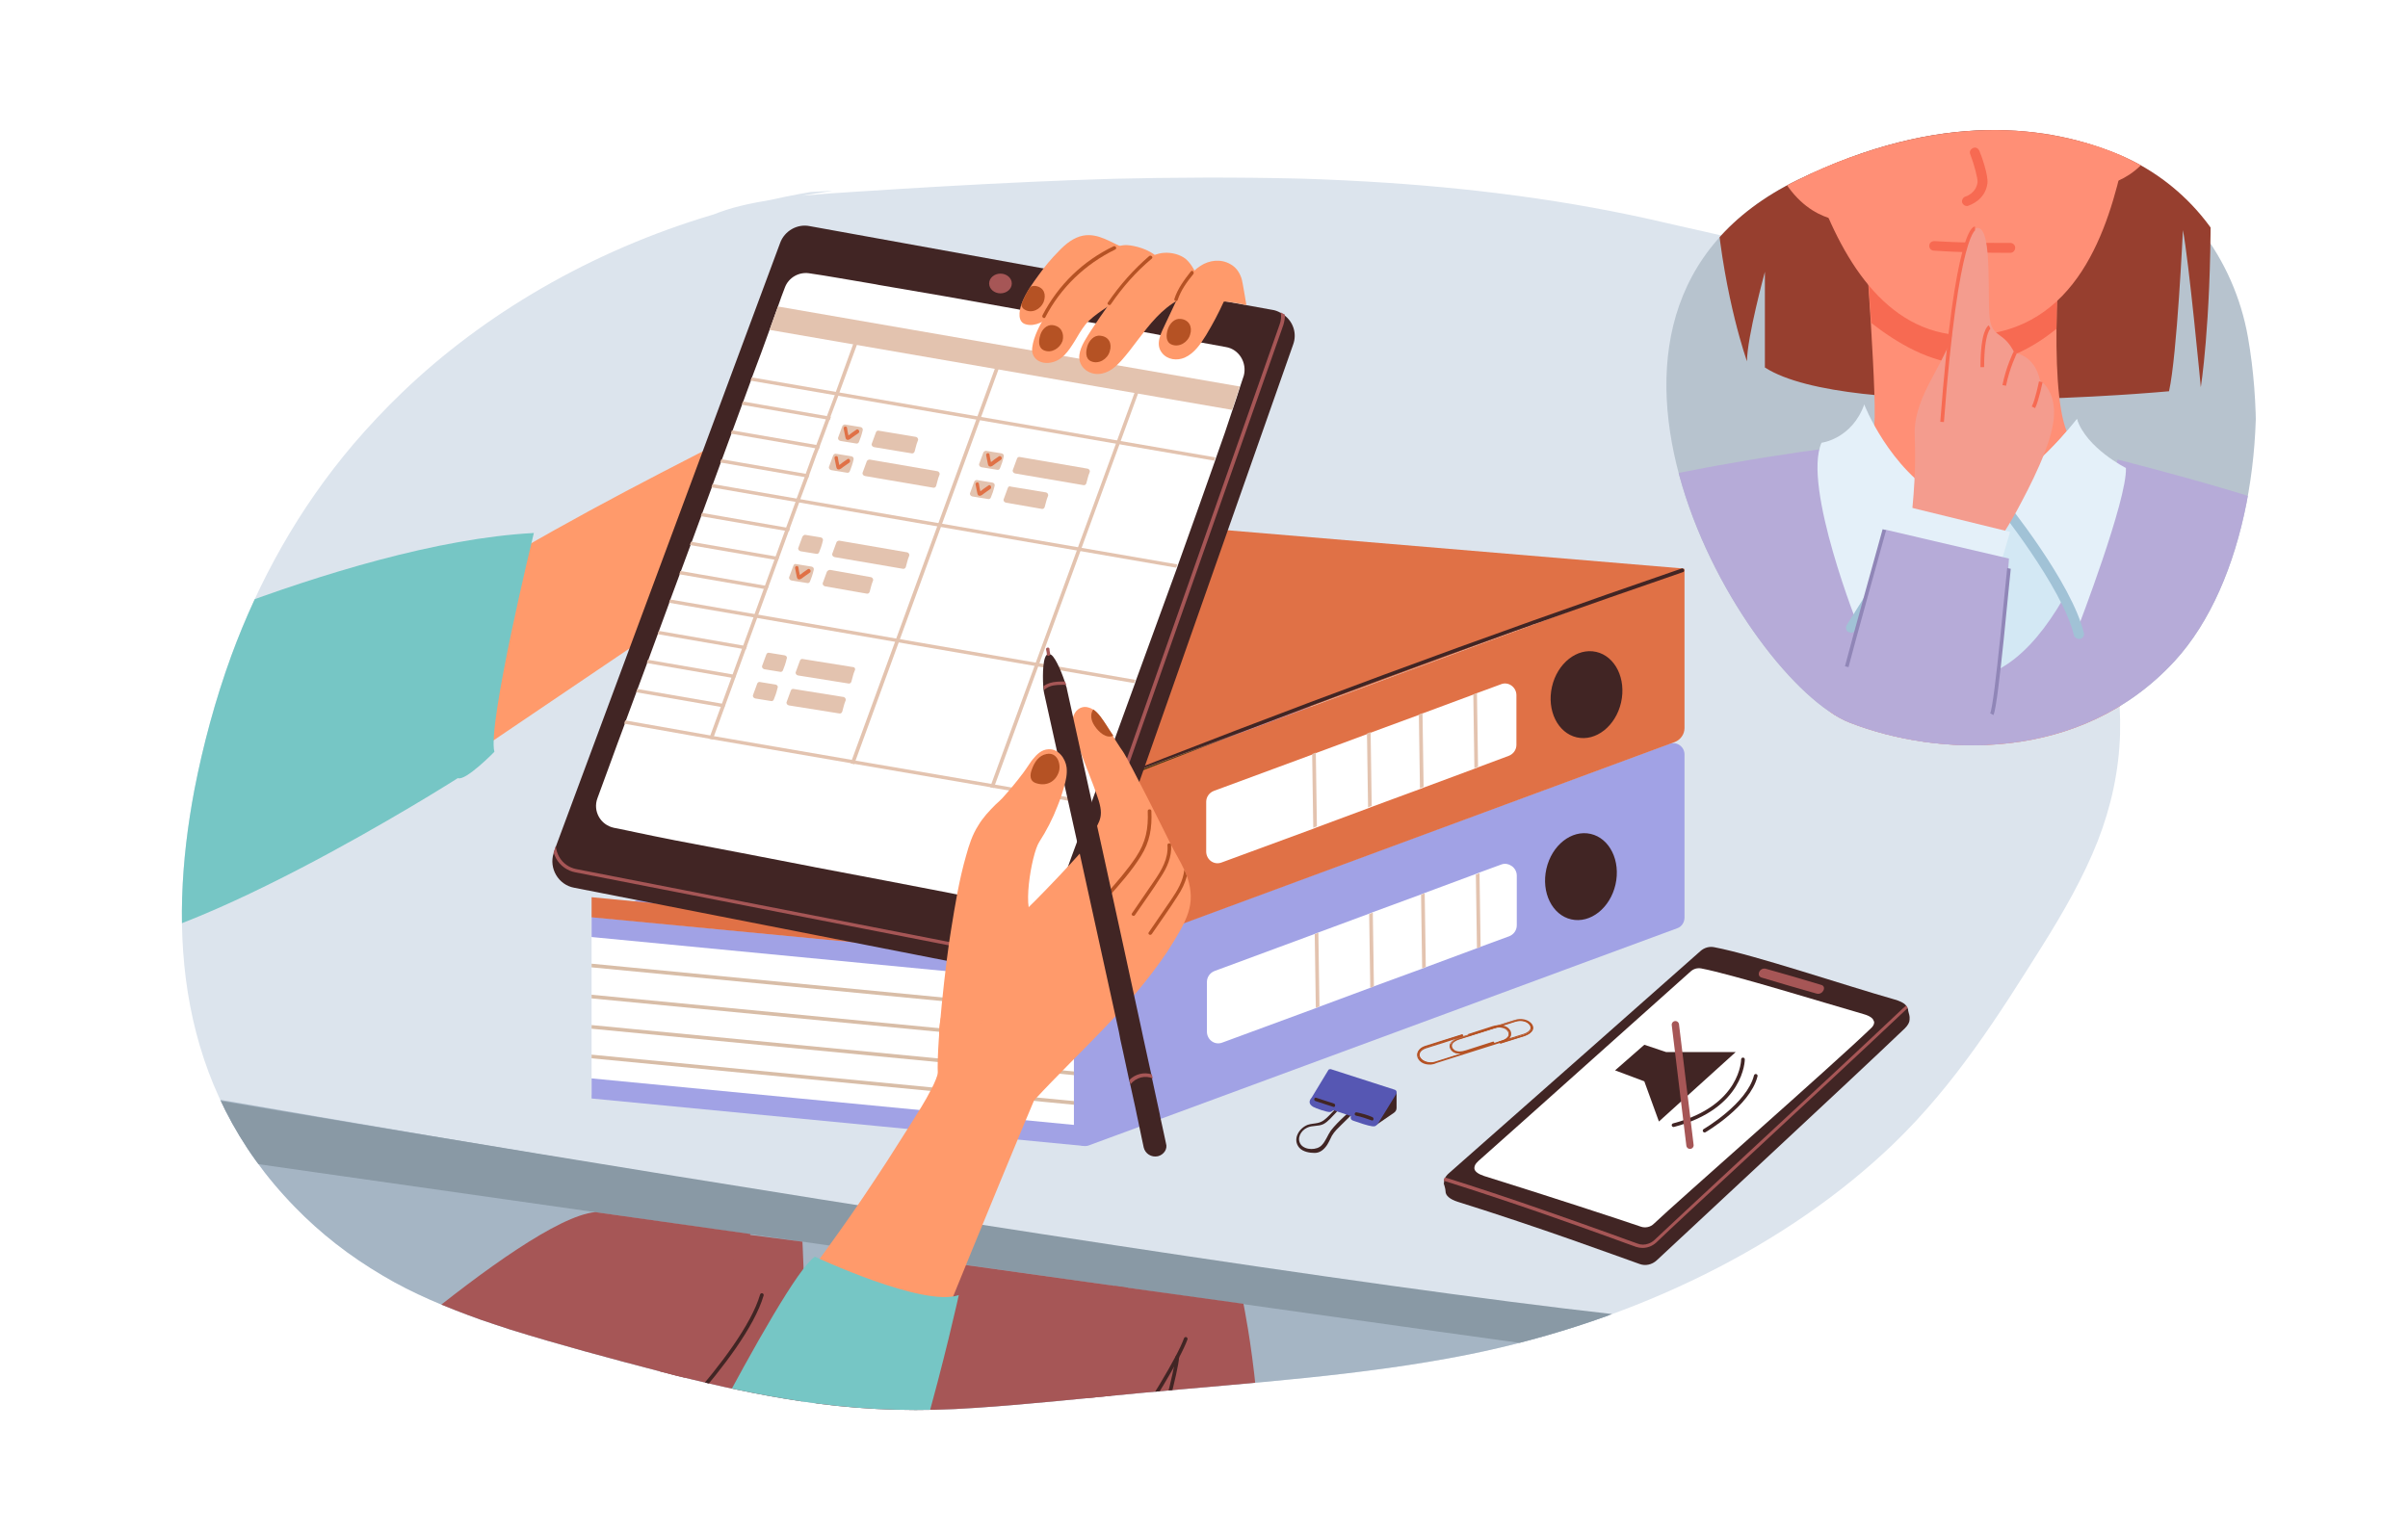 <?xml version="1.0" encoding="utf-8"?>
<!-- Generator: Adobe Illustrator 25.2.3, SVG Export Plug-In . SVG Version: 6.00 Build 0)  -->
<svg version="1.1" xmlns="http://www.w3.org/2000/svg" xmlns:xlink="http://www.w3.org/1999/xlink" x="0px" y="0px"
	 viewBox="0 0 659 420" style="enable-background:new 0 0 659 420;" xml:space="preserve">
<style type="text/css">
	.st0{opacity:0.46;}
	.st1{clip-path:url(#SVGID_2_);}
	.st2{fill:#B59472;}
	.st3{fill:#FFECBF;}
	.st4{fill:#EDB17D;}
	.st5{fill:#FACF90;}
	.st6{fill:#BD7184;}
	.st7{fill:#E8B5C4;}
	.st8{fill:#86B1F2;}
	.st9{fill:#FFB145;}
	.st10{fill:#F09B39;}
	.st11{fill:#F7EBE3;}
	.st12{fill:#E1C9BC;}
	.st13{fill:#EBEBEB;}
	.st14{fill:#263238;}
	.st15{opacity:0.3;fill:#9BC1F9;}
	.st16{fill:#E25A44;}
	.st17{fill:#FCF5EB;}
	.st18{fill:#184655;}
	.st19{fill:#F47458;}
	.st20{fill:#FFFFFF;}
	.st21{opacity:0.3;fill:#F7CC7F;}
	.st22{fill:#355389;}
	.st23{fill:#3C8F7C;}
	.st24{fill:#50BFA5;}
	.st25{fill:#C6D9DB;}
	.st26{fill:#A1B4B5;}
	.st27{fill:#577D7D;}
	.st28{fill:#759696;}
	.st29{fill:#052C3D;}
	.st30{fill:#5C7579;}
	.st31{fill:#084561;}
	.st32{fill:#0F2E35;}
	.st33{fill:#5C767D;}
	.st34{fill:#0E2E35;}
	.st35{fill:#5E4C40;}
	.st36{fill:#9B7E64;}
	.st37{fill:#725A47;}
	.st38{fill:#CCAA85;}
	.st39{fill:#D1B599;}
	.st40{fill:#2E3552;}
	.st41{clip-path:url(#SVGID_4_);}
	.st42{fill:#DE987A;}
	.st43{fill:#764230;}
	.st44{fill:#DE7248;}
	.st45{fill:#C98363;}
	.st46{fill:#684136;}
	.st47{fill:none;stroke:#A55137;stroke-width:0.75;stroke-linecap:round;stroke-linejoin:round;stroke-miterlimit:10;}
	.st48{fill:none;stroke:#4C3029;stroke-width:0.75;stroke-linecap:round;stroke-linejoin:round;stroke-miterlimit:10;}
	.st49{fill:#284783;}
	.st50{fill:#D9C3B6;}
	.st51{fill:#465D88;}
	.st52{fill:#83645A;}
	.st53{fill:#A27F76;}
	.st54{fill:#333144;}
	.st55{fill:#CF7352;}
	.st56{fill:#DBAA6B;}
	.st57{fill:none;stroke:#CF8261;stroke-width:0.75;stroke-linecap:round;stroke-linejoin:round;stroke-miterlimit:10;}
	.st58{fill:none;stroke:#83645A;stroke-width:0.75;stroke-linecap:round;stroke-linejoin:round;stroke-miterlimit:10;}
	.st59{fill:none;stroke:#344866;stroke-width:0.75;stroke-linecap:round;stroke-linejoin:round;stroke-miterlimit:10;}
	.st60{fill:#272733;}
	.st61{fill:#383745;}
	.st62{fill:none;stroke:#9B5945;stroke-width:0.75;stroke-linecap:round;stroke-linejoin:round;stroke-miterlimit:10;}
	.st63{fill:none;stroke:#91746D;stroke-width:0.75;stroke-linecap:round;stroke-linejoin:round;stroke-miterlimit:10;}
	.st64{fill:#744131;}
	.st65{fill:#743A26;}
	.st66{fill:#D3A08D;}
	.st67{fill:#2B1919;}
	.st68{fill:#B1633F;}
	.st69{fill:#8C5050;}
	.st70{fill:#82422C;}
	.st71{fill:#693324;}
	.st72{fill:#2F2E40;}
	.st73{fill:#DBCFC4;}
	.st74{fill:none;stroke:#B58879;stroke-width:0.75;stroke-linecap:round;stroke-linejoin:round;stroke-miterlimit:10;}
	.st75{fill:none;stroke:#693324;stroke-width:0.75;stroke-linecap:round;stroke-linejoin:round;stroke-miterlimit:10;}
	.st76{fill:none;stroke:#663939;stroke-width:0.75;stroke-linecap:round;stroke-linejoin:round;stroke-miterlimit:10;}
	.st77{fill:#3E2823;}
	.st78{fill:#C47A5A;}
	.st79{fill:#B56948;}
	.st80{fill:#76C6C5;}
	.st81{fill:#342A3D;}
	.st82{fill:none;stroke:#231111;stroke-width:0.75;stroke-linecap:round;stroke-linejoin:round;stroke-miterlimit:10;}
	.st83{fill:none;stroke:#B56948;stroke-width:0.75;stroke-linecap:round;stroke-linejoin:round;stroke-miterlimit:10;}
	.st84{fill:none;stroke:#386D8E;stroke-width:0.75;stroke-linecap:round;stroke-linejoin:round;stroke-miterlimit:10;}
	.st85{fill:#97929B;}
	.st86{fill:#2B2033;}
	.st87{fill:#6F6775;}
	.st88{fill:#A2675A;}
	.st89{fill:#D2CDD4;}
	.st90{fill:none;stroke:#AD7663;stroke-width:0.75;stroke-linecap:round;stroke-linejoin:round;stroke-miterlimit:10;}
	.st91{fill:none;stroke:#140F19;stroke-width:0.75;stroke-linecap:round;stroke-linejoin:round;stroke-miterlimit:10;}
	.st92{fill:none;stroke:#5B5463;stroke-width:0.75;stroke-linecap:round;stroke-linejoin:round;stroke-miterlimit:10;}
	.st93{fill:#363644;}
	.st94{fill:#A66B51;}
	.st95{fill:#E5D4CC;}
	.st96{fill:#A18681;}
	.st97{fill:#E0977E;}
	.st98{fill:#7A3928;}
	.st99{fill:#D49512;}
	.st100{fill:#262636;}
	.st101{fill:none;stroke:#AF8072;stroke-width:0.75;stroke-linecap:round;stroke-linejoin:round;stroke-miterlimit:10;}
	.st102{fill:none;stroke:#9E6D16;stroke-width:0.75;stroke-linecap:round;stroke-linejoin:round;stroke-miterlimit:10;}
	.st103{fill:none;stroke:#0C1726;stroke-width:0.75;stroke-linecap:round;stroke-linejoin:round;stroke-miterlimit:10;}
	.st104{fill:#3E977B;}
	.st105{fill:#C26D4A;}
	.st106{fill:#DB8B67;}
	.st107{fill:#EDB874;}
	.st108{fill:#F2E4D9;}
	.st109{fill:none;stroke:#BC7255;stroke-width:0.75;stroke-linecap:round;stroke-linejoin:round;stroke-miterlimit:10;}
	.st110{fill:none;stroke:#325B4A;stroke-width:0.75;stroke-linecap:round;stroke-linejoin:round;stroke-miterlimit:10;}
	.st111{fill:none;stroke:#423430;stroke-width:0.75;stroke-linecap:round;stroke-linejoin:round;stroke-miterlimit:10;}
	.st112{fill:#303043;}
	.st113{fill:#C3CCE8;}
	.st114{fill:#9E4E4E;}
	.st115{fill:#964835;}
	.st116{fill:#9E523A;}
	.st117{fill:#260D0D;}
	.st118{fill:#FFA27E;}
	.st119{fill:#522536;}
	.st120{fill:#5C9B98;}
	.st121{fill:#1C0B08;}
	.st122{fill:#571A0D;}
	.st123{fill:#8E98AF;}
	.st124{fill:#190909;}
	.st125{fill:#344C42;}
	.st126{fill:#605555;}
	.st127{clip-path:url(#SVGID_6_);}
	.st128{fill:#DED8CF;}
	.st129{fill:#D1C9BC;}
	.st130{fill:#B09A86;}
	.st131{fill:#BDA38A;}
	.st132{fill:#B09986;}
	.st133{fill:#C7A28B;}
	.st134{fill:#A67D65;}
	.st135{fill:#AAB89E;}
	.st136{fill:#8D9983;}
	.st137{fill:#C46E4F;}
	.st138{fill:#D98668;}
	.st139{fill:#A74F36;}
	.st140{fill:#7A997C;}
	.st141{fill:#809E87;}
	.st142{opacity:0.19;fill:#7A997C;}
	.st143{fill:#E8EAFF;}
	.st144{fill:#CED1F0;}
	.st145{fill:#E0CEBF;}
	.st146{fill:#873517;}
	.st147{fill:#A0B8A1;}
	.st148{opacity:0.35;fill:#7A997C;}
	.st149{fill:#FFF4EB;}
	.st150{fill:#B39A8B;}
	.st151{fill:#B5A293;}
	.st152{fill:#838BC5;}
	.st153{fill:#6A72AB;}
	.st154{fill:#7B7E8A;}
	.st155{fill:#4B4F5C;}
	.st156{fill:#F8D07C;}
	.st157{fill:#FF9E85;}
	.st158{fill:#D7E0E5;}
	.st159{fill:#FFF2EB;}
	.st160{fill:#D9D0D0;}
	.st161{fill:#79914D;}
	.st162{fill:#D19571;}
	.st163{fill:#465436;}
	.st164{fill:#B5B7BD;}
	.st165{fill:#E0D3CC;}
	.st166{opacity:0.17;fill:#FFEBD1;}
	.st167{fill:#D3D3D3;}
	.st168{fill:#B2B2B2;}
	.st169{fill:#969696;}
	.st170{fill:#D4D7D8;}
	.st171{fill:#393F42;}
	.st172{fill:#272B2D;}
	.st173{fill:#5A76A3;}
	.st174{fill:#3A4F70;}
	.st175{opacity:0.51;fill:#3A4F70;}
	.st176{fill:none;stroke:#39497A;stroke-width:0.5;stroke-linecap:round;stroke-linejoin:round;stroke-miterlimit:10;}
	.st177{opacity:0.37;fill:#39497A;}
	.st178{fill:none;stroke:#39497A;stroke-width:0.25;stroke-miterlimit:10;}
	.st179{clip-path:url(#SVGID_8_);}
	.st180{clip-path:url(#SVGID_10_);fill-rule:evenodd;clip-rule:evenodd;fill:#C0DAFF;}
	.st181{clip-path:url(#SVGID_10_);fill-rule:evenodd;clip-rule:evenodd;fill:#D1C9BC;}
	.st182{clip-path:url(#SVGID_10_);}
	.st183{fill-rule:evenodd;clip-rule:evenodd;fill:#7A997C;}
	.st184{fill-rule:evenodd;clip-rule:evenodd;fill:#7F5781;}
	.st185{fill:#7F5781;}
	.st186{fill-rule:evenodd;clip-rule:evenodd;fill:#A0B8A1;}
	.st187{fill-rule:evenodd;clip-rule:evenodd;fill:url(#SVGID_11_);}
	.st188{fill-rule:evenodd;clip-rule:evenodd;fill:url(#SVGID_12_);}
	.st189{opacity:0.6;fill-rule:evenodd;clip-rule:evenodd;fill:#9F6382;}
	.st190{opacity:0.3;fill-rule:evenodd;clip-rule:evenodd;fill:#9F6382;}
	.st191{opacity:0.3;fill-rule:evenodd;clip-rule:evenodd;fill:#CAA9BA;}
	.st192{clip-path:url(#SVGID_10_);fill:#B09A86;}
	.st193{fill-rule:evenodd;clip-rule:evenodd;fill:url(#SVGID_13_);}
	.st194{opacity:0.8;fill-rule:evenodd;clip-rule:evenodd;fill:#D7E8E6;}
	.st195{fill-rule:evenodd;clip-rule:evenodd;fill:url(#SVGID_14_);}
	.st196{fill-rule:evenodd;clip-rule:evenodd;fill:url(#SVGID_15_);}
	.st197{fill-rule:evenodd;clip-rule:evenodd;fill:url(#SVGID_16_);}
	.st198{fill-rule:evenodd;clip-rule:evenodd;fill:url(#SVGID_17_);}
	.st199{fill-rule:evenodd;clip-rule:evenodd;fill:url(#SVGID_18_);}
	.st200{fill-rule:evenodd;clip-rule:evenodd;fill:url(#SVGID_19_);}
	.st201{fill-rule:evenodd;clip-rule:evenodd;fill:url(#SVGID_20_);}
	.st202{opacity:0.5;fill-rule:evenodd;clip-rule:evenodd;fill:#C193B6;}
	.st203{fill-rule:evenodd;clip-rule:evenodd;fill:#FFFFFF;}
	.st204{fill-rule:evenodd;clip-rule:evenodd;fill:url(#SVGID_21_);}
	.st205{fill-rule:evenodd;clip-rule:evenodd;fill:#251020;}
	.st206{fill-rule:evenodd;clip-rule:evenodd;fill:url(#SVGID_22_);}
	.st207{opacity:0.5;fill-rule:evenodd;clip-rule:evenodd;fill:#FFFFFF;}
	.st208{opacity:0.3;fill-rule:evenodd;clip-rule:evenodd;fill:#BD7793;}
	.st209{opacity:0.5;fill-rule:evenodd;clip-rule:evenodd;fill:#251020;}
	.st210{fill-rule:evenodd;clip-rule:evenodd;fill:#079C89;}
	.st211{fill-rule:evenodd;clip-rule:evenodd;fill:#FF9C00;}
	.st212{fill:#251020;}
	.st213{fill:#402C56;}
	.st214{fill-rule:evenodd;clip-rule:evenodd;fill:url(#SVGID_23_);}
	.st215{fill-rule:evenodd;clip-rule:evenodd;fill:url(#SVGID_24_);}
	.st216{fill-rule:evenodd;clip-rule:evenodd;fill:url(#SVGID_25_);}
	.st217{fill-rule:evenodd;clip-rule:evenodd;fill:url(#SVGID_26_);}
	.st218{fill-rule:evenodd;clip-rule:evenodd;fill:url(#SVGID_27_);}
	.st219{fill-rule:evenodd;clip-rule:evenodd;fill:url(#SVGID_28_);}
	.st220{fill-rule:evenodd;clip-rule:evenodd;fill:url(#SVGID_29_);}
	.st221{fill-rule:evenodd;clip-rule:evenodd;fill:url(#SVGID_30_);}
	.st222{fill-rule:evenodd;clip-rule:evenodd;fill:url(#SVGID_31_);}
	.st223{fill-rule:evenodd;clip-rule:evenodd;fill:url(#SVGID_32_);}
	.st224{fill-rule:evenodd;clip-rule:evenodd;fill:url(#SVGID_33_);}
	.st225{fill-rule:evenodd;clip-rule:evenodd;fill:url(#SVGID_34_);}
	.st226{fill-rule:evenodd;clip-rule:evenodd;fill:url(#SVGID_35_);}
	.st227{fill-rule:evenodd;clip-rule:evenodd;fill:url(#SVGID_36_);}
	.st228{fill-rule:evenodd;clip-rule:evenodd;fill:#AE9622;}
	.st229{fill-rule:evenodd;clip-rule:evenodd;fill:#685588;}
	.st230{fill-rule:evenodd;clip-rule:evenodd;fill:#442D52;}
	.st231{fill-rule:evenodd;clip-rule:evenodd;fill:url(#SVGID_37_);}
	.st232{fill-rule:evenodd;clip-rule:evenodd;fill:url(#SVGID_38_);}
	.st233{fill-rule:evenodd;clip-rule:evenodd;fill:url(#SVGID_39_);}
	.st234{fill-rule:evenodd;clip-rule:evenodd;fill:url(#SVGID_40_);}
	.st235{fill-rule:evenodd;clip-rule:evenodd;fill:url(#SVGID_41_);}
	.st236{fill-rule:evenodd;clip-rule:evenodd;fill:#BD423E;}
	.st237{fill-rule:evenodd;clip-rule:evenodd;fill:#371E46;}
	.st238{fill-rule:evenodd;clip-rule:evenodd;fill:url(#SVGID_42_);}
	.st239{fill-rule:evenodd;clip-rule:evenodd;fill:#FFF600;}
	.st240{fill-rule:evenodd;clip-rule:evenodd;fill:url(#SVGID_43_);}
	.st241{fill-rule:evenodd;clip-rule:evenodd;fill:url(#SVGID_44_);}
	.st242{fill-rule:evenodd;clip-rule:evenodd;fill:url(#SVGID_45_);}
	.st243{fill-rule:evenodd;clip-rule:evenodd;fill:url(#SVGID_46_);}
	.st244{opacity:0.2;fill-rule:evenodd;clip-rule:evenodd;fill:url(#SVGID_47_);}
	.st245{fill-rule:evenodd;clip-rule:evenodd;fill:url(#SVGID_48_);}
	.st246{fill-rule:evenodd;clip-rule:evenodd;fill:url(#SVGID_49_);}
	.st247{fill-rule:evenodd;clip-rule:evenodd;fill:url(#SVGID_50_);}
	.st248{fill-rule:evenodd;clip-rule:evenodd;fill:url(#SVGID_51_);}
	.st249{opacity:0.5;fill-rule:evenodd;clip-rule:evenodd;fill:#BD7793;}
	.st250{fill-rule:evenodd;clip-rule:evenodd;fill:url(#SVGID_52_);}
	.st251{fill-rule:evenodd;clip-rule:evenodd;fill:url(#SVGID_53_);}
	.st252{fill-rule:evenodd;clip-rule:evenodd;fill:url(#SVGID_54_);}
	.st253{fill-rule:evenodd;clip-rule:evenodd;fill:url(#SVGID_55_);}
	.st254{fill-rule:evenodd;clip-rule:evenodd;fill:url(#SVGID_56_);}
	.st255{opacity:0.8;fill:#D7E8E6;}
	.st256{fill-rule:evenodd;clip-rule:evenodd;fill:#35223B;}
	.st257{fill-rule:evenodd;clip-rule:evenodd;fill:url(#SVGID_57_);}
	.st258{fill-rule:evenodd;clip-rule:evenodd;fill:url(#SVGID_58_);}
	.st259{opacity:0.5;}
	.st260{opacity:0.2;}
	.st261{fill-rule:evenodd;clip-rule:evenodd;fill:#FF9F00;}
	.st262{fill-rule:evenodd;clip-rule:evenodd;fill:#00FFFF;}
	.st263{fill-rule:evenodd;clip-rule:evenodd;fill:#008CFF;}
	.st264{fill-rule:evenodd;clip-rule:evenodd;fill:#D7E8E6;}
	.st265{fill-rule:evenodd;clip-rule:evenodd;fill:#B8D6D3;}
	.st266{fill-rule:evenodd;clip-rule:evenodd;fill:#5C547C;}
	.st267{fill-rule:evenodd;clip-rule:evenodd;fill:url(#SVGID_59_);}
	.st268{fill-rule:evenodd;clip-rule:evenodd;fill:url(#SVGID_60_);}
	.st269{fill-rule:evenodd;clip-rule:evenodd;fill:url(#SVGID_61_);}
	.st270{fill-rule:evenodd;clip-rule:evenodd;fill:url(#SVGID_62_);}
	.st271{fill-rule:evenodd;clip-rule:evenodd;fill:url(#SVGID_63_);}
	.st272{fill-rule:evenodd;clip-rule:evenodd;fill:url(#SVGID_64_);}
	.st273{fill-rule:evenodd;clip-rule:evenodd;fill:url(#SVGID_65_);}
	.st274{fill-rule:evenodd;clip-rule:evenodd;fill:#200431;}
	.st275{fill-rule:evenodd;clip-rule:evenodd;fill:url(#SVGID_66_);}
	.st276{fill-rule:evenodd;clip-rule:evenodd;fill:url(#SVGID_67_);}
	.st277{fill-rule:evenodd;clip-rule:evenodd;fill:url(#SVGID_68_);}
	.st278{fill-rule:evenodd;clip-rule:evenodd;fill:url(#SVGID_69_);}
	.st279{fill-rule:evenodd;clip-rule:evenodd;fill:url(#SVGID_70_);}
	.st280{fill-rule:evenodd;clip-rule:evenodd;fill:url(#SVGID_71_);}
	.st281{fill-rule:evenodd;clip-rule:evenodd;fill:url(#SVGID_72_);}
	.st282{fill-rule:evenodd;clip-rule:evenodd;fill:url(#SVGID_73_);}
	.st283{opacity:0.8;fill-rule:evenodd;clip-rule:evenodd;fill:#FF7277;}
	.st284{fill:url(#SVGID_74_);}
	.st285{fill:url(#SVGID_75_);}
	.st286{fill:url(#SVGID_76_);}
	.st287{fill:url(#SVGID_77_);}
	.st288{fill:url(#SVGID_78_);}
	.st289{opacity:0.2;fill-rule:evenodd;clip-rule:evenodd;fill:#FFFFFF;}
	.st290{fill-rule:evenodd;clip-rule:evenodd;fill:url(#SVGID_79_);}
	.st291{fill-rule:evenodd;clip-rule:evenodd;fill:url(#SVGID_80_);}
	.st292{fill-rule:evenodd;clip-rule:evenodd;fill:url(#SVGID_81_);}
	.st293{fill-rule:evenodd;clip-rule:evenodd;fill:url(#SVGID_82_);}
	.st294{fill-rule:evenodd;clip-rule:evenodd;fill:url(#SVGID_83_);}
	.st295{fill-rule:evenodd;clip-rule:evenodd;fill:#BD7793;}
	.st296{fill-rule:evenodd;clip-rule:evenodd;fill:url(#SVGID_84_);}
	.st297{clip-path:url(#SVGID_10_);fill-rule:evenodd;clip-rule:evenodd;fill:none;}
	
		.st298{fill-rule:evenodd;clip-rule:evenodd;fill:#A5A9B5;stroke:#333032;stroke-width:0.5;stroke-linecap:round;stroke-linejoin:round;stroke-miterlimit:10;}
	.st299{fill-rule:evenodd;clip-rule:evenodd;fill:#797E89;}
	.st300{fill-rule:evenodd;clip-rule:evenodd;fill:#A5A9B5;}
	.st301{fill-rule:evenodd;clip-rule:evenodd;fill:#626872;}
	.st302{fill-rule:evenodd;clip-rule:evenodd;fill:#B8BCC9;}
	.st303{fill-rule:evenodd;clip-rule:evenodd;fill:#3A3E47;}
	.st304{fill-rule:evenodd;clip-rule:evenodd;fill:#3A3339;}
	
		.st305{fill-rule:evenodd;clip-rule:evenodd;fill:#797E89;stroke:#332F32;stroke-width:0.5;stroke-linecap:round;stroke-linejoin:round;stroke-miterlimit:10;}
	.st306{fill:#CCE5ED;}
	.st307{fill:#FBB087;}
	
		.st308{fill-rule:evenodd;clip-rule:evenodd;fill:none;stroke:#F28572;stroke-width:0.5;stroke-linecap:round;stroke-linejoin:round;stroke-miterlimit:10;}
	.st309{fill:#55555E;}
	.st310{fill:#757582;}
	.st311{fill:#60606D;}
	.st312{fill:#686872;}
	.st313{fill:#7A3629;}
	.st314{fill:#4F4F63;}
	.st315{opacity:0.53;fill:#CCE5ED;}
	.st316{fill:#95AEBA;}
	.st317{fill:#F8B28B;}
	.st318{fill:#B2CCD3;}
	.st319{fill:#393947;}
	.st320{fill:#FFEFCC;}
	.st321{fill:#3F3335;}
	.st322{fill:#393942;}
	
		.st323{fill-rule:evenodd;clip-rule:evenodd;fill:none;stroke:#6C7996;stroke-width:0.5;stroke-linecap:round;stroke-linejoin:round;stroke-miterlimit:10;}
	.st324{fill:#383838;}
	.st325{fill:#F28572;}
	.st326{fill:none;stroke:#F28572;stroke-width:0.5;stroke-linecap:round;stroke-linejoin:round;stroke-miterlimit:10;}
	.st327{fill-rule:evenodd;clip-rule:evenodd;fill:#4F4F63;}
	.st328{fill:none;stroke:#6C7996;stroke-width:0.5;stroke-linecap:round;stroke-linejoin:round;stroke-miterlimit:10;}
	.st329{fill:#494951;}
	.st330{fill:#F6D2A6;}
	.st331{fill:#999DBD;}
	.st332{fill:none;stroke:#7B809E;stroke-width:2;stroke-linecap:round;stroke-linejoin:round;stroke-miterlimit:10;}
	.st333{fill:#4A4F65;}
	.st334{fill:#383E56;}
	.st335{fill:#2D334A;}
	.st336{fill:#817F9E;}
	.st337{fill:none;stroke:#817F9E;stroke-width:0.5;stroke-linecap:round;stroke-linejoin:round;stroke-miterlimit:10;}
	.st338{opacity:0.7;fill:#F7EBE3;}
	.st339{fill:none;stroke:#536B84;stroke-width:0.5;stroke-linecap:round;stroke-linejoin:round;stroke-miterlimit:10;}
	.st340{fill:none;stroke:#536B84;stroke-width:0.5;stroke-miterlimit:10;}
	.st341{fill:none;stroke:#528E8B;stroke-width:0.5;stroke-linecap:round;stroke-linejoin:round;stroke-miterlimit:10;}
	.st342{fill:none;stroke:#F8B28B;stroke-width:2;stroke-linecap:round;stroke-linejoin:round;stroke-miterlimit:10;}
	.st343{fill:none;stroke:#7C5B53;stroke-width:0.75;stroke-linecap:round;stroke-linejoin:round;stroke-miterlimit:10;}
	.st344{fill:none;stroke:#A27F76;stroke-width:0.5;stroke-linecap:round;stroke-linejoin:round;stroke-miterlimit:10;}
	.st345{fill:#C6CACC;}
	.st346{fill:#FAFAFA;}
	.st347{fill:none;stroke:#8E98AF;stroke-width:0.5;stroke-linecap:round;stroke-linejoin:round;stroke-miterlimit:10;}
	.st348{fill:#B78876;}
	.st349{fill:#AA6550;}
	.st350{fill:none;stroke:#F3A7AD;stroke-miterlimit:10;}
	.st351{fill:#455A64;}
	.st352{fill:none;stroke:#FFFFFF;stroke-width:5.000000e-02;stroke-miterlimit:10;}
	.st353{opacity:0.55;clip-path:url(#SVGID_86_);}
	.st354{fill:#B4CAD3;}
	.st355{fill:#9FB5BC;}
	.st356{fill:#A5B3B7;}
	.st357{clip-path:url(#SVGID_86_);}
	.st358{fill:#AF9B94;}
	.st359{fill:none;stroke:#AA6550;stroke-width:0.75;stroke-linecap:round;stroke-linejoin:round;stroke-miterlimit:10;}
	.st360{fill:#4586B1;}
	.st361{fill:#FFBF9D;}
	.st362{fill:#4C8986;}
	.st363{fill:none;stroke:#FF9A6C;stroke-width:0.75;stroke-linecap:round;stroke-linejoin:round;stroke-miterlimit:10;}
	.st364{fill:none;stroke:#455A64;stroke-width:0.75;stroke-linecap:round;stroke-linejoin:round;stroke-miterlimit:10;}
	.st365{fill:#C8D6DB;}
	.st366{fill:#364668;}
	.st367{fill:none;stroke:#293751;stroke-width:0.5;stroke-linecap:round;stroke-linejoin:round;stroke-miterlimit:10;}
	.st368{fill:#293751;}
	.st369{fill:#5061FF;}
	.st370{opacity:0.3;fill:#FF564D;}
	.st371{fill:#FF564D;}
	.st372{fill:#4A4E58;}
	.st373{opacity:0.3;fill:#1A1A1A;}
	.st374{opacity:0.3;fill:#4A4E58;}
	.st375{fill:#F2F2F2;}
	.st376{fill:#E6E6E6;}
	.st377{fill:#FF9A6C;}
	.st378{opacity:0.78;}
	.st379{clip-path:url(#SVGID_88_);}
	.st380{fill:#FEC3B9;}
	.st381{fill:#A7C2FF;}
	.st382{fill:none;stroke:#4C759E;stroke-width:0.5;stroke-linecap:round;stroke-linejoin:round;stroke-miterlimit:10;}
	.st383{fill:#7FA1B8;}
	.st384{fill:none;stroke:#173E57;stroke-width:0.5;stroke-linecap:round;stroke-linejoin:round;stroke-miterlimit:10;}
	.st385{fill:none;stroke:#98C4DE;stroke-width:0.5;stroke-linecap:round;stroke-linejoin:round;stroke-miterlimit:10;}
	.st386{fill:#C9CDA5;}
	.st387{fill:#072433;}
	.st388{fill:none;stroke:#A43B3B;stroke-width:0.5;stroke-linecap:round;stroke-linejoin:round;stroke-miterlimit:10;}
	.st389{fill:#905338;}
	.st390{fill:none;stroke:#F28572;stroke-width:0.25;stroke-linecap:round;stroke-linejoin:round;stroke-miterlimit:10;}
	.st391{fill:#385150;}
	.st392{fill:#D28B75;}
	.st393{fill:#6C56B1;}
	.st394{fill:none;stroke:#42356E;stroke-width:0.75;stroke-linecap:round;stroke-linejoin:round;stroke-miterlimit:10;}
	.st395{fill:none;stroke:#B7A6EE;stroke-width:0.75;stroke-linecap:round;stroke-linejoin:round;stroke-miterlimit:10;}
	.st396{fill:#B7A6EE;}
	.st397{fill:none;stroke:#222828;stroke-width:0.5;stroke-linecap:round;stroke-linejoin:round;stroke-miterlimit:10;}
	.st398{fill:#2B3D52;}
	.st399{opacity:0.678;fill:#D28B75;}
	.st400{fill:none;stroke:#995743;stroke-width:0.25;stroke-linecap:round;stroke-linejoin:round;stroke-miterlimit:10;}
	.st401{fill:none;stroke:#995743;stroke-width:0.25;stroke-miterlimit:10;}
	.st402{fill:none;stroke:#202D2D;stroke-width:0.75;stroke-linecap:round;stroke-linejoin:round;stroke-miterlimit:10;}
	.st403{fill:#E8E0DD;}
	.st404{fill:#EFE7E4;}
	.st405{fill:#F6A278;}
	.st406{fill:#9D4C4E;}
	.st407{fill:none;stroke:#9D4C4E;stroke-width:0.5;stroke-linecap:round;stroke-linejoin:round;stroke-miterlimit:10;}
	.st408{fill:none;stroke:#B55758;stroke-width:0.5;stroke-linecap:round;stroke-linejoin:round;stroke-miterlimit:10;}
	.st409{opacity:0.459;fill:#F6A278;}
	.st410{fill:none;stroke:#CF7446;stroke-width:0.25;stroke-linecap:round;stroke-linejoin:round;stroke-miterlimit:10;}
	.st411{fill:#2F5D7A;}
	.st412{fill:none;stroke:#FDD8D4;stroke-width:0.5;stroke-miterlimit:10;}
	.st413{fill:none;stroke:#173E57;stroke-width:0.5;stroke-miterlimit:10;}
	.st414{fill:#589995;}
	.st415{fill:#297267;}
	.st416{fill:none;stroke:#297267;stroke-width:0.5;stroke-linecap:round;stroke-linejoin:round;stroke-miterlimit:10;}
	.st417{fill:#98C4DE;}
	.st418{fill:none;stroke:#5BA5CE;stroke-width:0.5;stroke-linecap:round;stroke-linejoin:round;stroke-miterlimit:10;}
	.st419{fill:#173E57;}
	.st420{fill:none;stroke:#175644;stroke-width:0.5;stroke-linecap:round;stroke-linejoin:round;stroke-miterlimit:10;}
	.st421{opacity:0.678;fill:#F28572;}
	.st422{fill:#BDA066;}
	.st423{fill:none;stroke:#917439;stroke-width:0.5;stroke-linecap:round;stroke-linejoin:round;stroke-miterlimit:10;}
	.st424{fill:none;stroke:#FFFFFF;stroke-width:0.5;stroke-linecap:round;stroke-linejoin:round;stroke-miterlimit:10;}
	.st425{fill:none;stroke:#B79F7B;stroke-width:0.5;stroke-linecap:round;stroke-linejoin:round;stroke-miterlimit:10;}
	.st426{opacity:0.63;}
	.st427{clip-path:url(#SVGID_90_);}
	.st428{fill:#89CCCF;}
	.st429{fill:#71B7BA;}
	.st430{fill:#639FA1;}
	.st431{fill:#83C1C4;}
	.st432{fill:#C3EBED;}
	.st433{fill:#B2D7D9;}
	.st434{fill:#91B7B8;}
	.st435{fill:#D1EAEB;}
	.st436{fill:#385454;}
	.st437{fill:#FF9D4C;}
	.st438{fill:#FFB14C;}
	.st439{fill:#472454;}
	.st440{fill:#603173;}
	.st441{fill:#733B8C;}
	.st442{fill:#BD4537;}
	.st443{fill:#FF5E4C;}
	.st444{fill:#FF8D80;}
	.st445{fill:#94372C;}
	.st446{fill:#CC6256;}
	.st447{fill:#702921;}
	.st448{fill:#853127;}
	.st449{fill:#B7F5F7;}
	.st450{fill:#609091;}
	.st451{fill:#5C211B;}
	.st452{fill:#AD4034;}
	.st453{fill:#66251F;}
	.st454{fill:#9E3A30;}
	.st455{fill:#568B8C;}
	.st456{fill:#B84336;}
	.st457{fill:#964940;}
	.st458{fill:#471915;}
	.st459{fill:#3D1613;}
	.st460{fill:#8A3329;}
	.st461{fill:#70281F;}
	.st462{fill:#802F26;}
	.st463{opacity:0.54;}
	.st464{clip-path:url(#SVGID_94_);fill:#DE987A;}
	
		.st465{clip-path:url(#SVGID_94_);fill:none;stroke:#AA6550;stroke-width:0.75;stroke-linecap:round;stroke-linejoin:round;stroke-miterlimit:10;}
	.st466{clip-path:url(#SVGID_94_);fill:#1A2E35;stroke:#1A2E35;stroke-linecap:round;stroke-linejoin:round;stroke-miterlimit:10;}
	.st467{clip-path:url(#SVGID_94_);fill:#C3CCE8;}
	.st468{clip-path:url(#SVGID_94_);fill:none;stroke:#536B84;stroke-linecap:round;stroke-linejoin:round;stroke-miterlimit:10;}
	.st469{clip-path:url(#SVGID_94_);}
	.st470{fill:none;stroke:#536B84;stroke-linecap:round;stroke-linejoin:round;stroke-miterlimit:10;}
	.st471{clip-path:url(#SVGID_94_);fill:#C3CCE8;stroke:#536B84;stroke-miterlimit:10;}
	.st472{clip-path:url(#SVGID_94_);fill:#FFFFFF;}
	.st473{clip-path:url(#SVGID_94_);fill:#334F6D;}
	.st474{clip-path:url(#SVGID_94_);fill:#684136;}
	.st475{clip-path:url(#SVGID_94_);fill:#1A2E35;}
	.st476{clip-path:url(#SVGID_94_);fill:#A1ACC6;}
	.st477{clip-path:url(#SVGID_94_);fill:#39476B;}
	.st478{clip-path:url(#SVGID_94_);fill:#465D88;}
	.st479{clip-path:url(#SVGID_94_);fill:#FEC3B9;}
	.st480{clip-path:url(#SVGID_94_);fill:#A27F76;}
	.st481{clip-path:url(#SVGID_94_);fill:#76C6C5;}
	.st482{clip-path:url(#SVGID_94_);fill:none;stroke:#508784;stroke-linecap:round;stroke-linejoin:round;stroke-miterlimit:10;}
	
		.st483{clip-path:url(#SVGID_94_);fill:#FEC3B9;stroke:#AA6550;stroke-width:0.75;stroke-linecap:round;stroke-linejoin:round;stroke-miterlimit:10;}
	.st484{clip-path:url(#SVGID_94_);fill:none;stroke:#58696D;stroke-miterlimit:10;}
	.st485{fill:#F3E3D5;}
	.st486{fill:#F2ECE4;}
	.st487{fill:#F9F9F9;}
	.st488{fill:#E8CFBA;}
	.st489{opacity:0.37;fill:#E8CFBA;}
	.st490{fill:#442121;}
	.st491{fill:#8C4848;}
	.st492{fill:#B58E79;}
	.st493{fill:#A15051;}
	.st494{fill:#71A370;}
	.st495{fill:#DAA379;}
	.st496{fill:#D6724D;}
	.st497{fill:#89443D;}
	.st498{fill:#19404D;}
	.st499{fill:#B1C3CE;}
	.st500{fill:#C47358;}
	.st501{fill:#F79F7C;}
	.st502{fill:#FDFEFF;}
	.st503{fill:#99533C;}
	.st504{fill:#F9BF6A;}
	.st505{fill:#BA5657;}
	.st506{opacity:0.46;fill:#D3B39B;}
	.st507{fill:#086484;}
	.st508{fill:#F45B5B;}
	.st509{fill:#C76964;}
	.st510{fill:#A0A0A0;}
	.st511{fill:#E0A053;}
	.st512{fill:#919191;}
	.st513{fill:none;stroke:#E5E5E5;stroke-miterlimit:10;}
	.st514{opacity:0.58;fill:#F2CB8C;}
	.st515{opacity:0.58;fill:#E0A053;}
	.st516{opacity:0.1;fill:#050505;}
	.st517{opacity:0.3;fill:#FFFFFF;}
	.st518{fill:#F99191;}
	.st519{fill:#E0CCBD;}
	.st520{fill:#6AAAA7;}
	.st521{fill:#DDDDDD;}
	.st522{fill:#C3C7C9;}
	.st523{fill:#E22B3D;}
	.st524{fill:#6D4429;}
	.st525{fill:#D6865B;}
	.st526{fill:#A57F76;}
	.st527{fill:#56382F;}
	.st528{fill:#795547;}
	.st529{fill:#93695D;}
	.st530{fill:#EBC250;}
	.st531{fill:#CC8F81;}
	.st532{fill:#FFE297;}
	.st533{fill:#F37B51;}
	.st534{fill:#321F15;}
	.st535{fill:#FFF3DD;}
	.st536{fill:#8CB6CB;}
	.st537{fill:#937914;}
	.st538{fill:#F88D5D;}
	.st539{fill:none;stroke:#1E1E1E;stroke-width:0.5;stroke-miterlimit:10;}
	.st540{fill:#74543D;}
	.st541{fill:#724120;}
	.st542{fill:#966F54;}
	.st543{fill:#7F5639;}
	.st544{fill:#8C5537;}
	.st545{fill:#593C29;}
	.st546{fill:#EDAD32;}
	.st547{fill:none;stroke:#EDAD32;stroke-linecap:round;stroke-miterlimit:10;}
	.st548{fill:#3D566D;}
	.st549{fill:#222F3F;}
	.st550{fill:#2E4054;}
	.st551{fill:#213140;}
	.st552{fill:#2F4155;}
	.st553{fill:#4C6C89;}
	.st554{fill:#16ADBE;}
	.st555{fill:#1ACDD6;}
	.st556{fill:#BF3708;}
	.st557{fill:#D24406;}
	.st558{fill:#233343;}
	.st559{fill:#2D3F53;}
	.st560{fill:#262626;}
	.st561{fill:#424242;}
	.st562{fill:#EAEAEA;}
	.st563{fill:none;stroke:#000000;stroke-width:0.5;stroke-linecap:round;stroke-linejoin:round;stroke-miterlimit:10;}
	.st564{fill:#545454;}
	.st565{fill:#E7E9E9;}
	.st566{fill:#5DB4BA;}
	.st567{fill:#90A79A;}
	.st568{fill:#545454;stroke:#C7C7C7;stroke-width:5.38;stroke-miterlimit:10;}
	.st569{fill:#5DB4BA;stroke:#C7C7C7;stroke-width:5.38;stroke-miterlimit:10;}
	.st570{fill:#5DB4BA;stroke:#000000;stroke-width:0.5;stroke-linecap:round;stroke-linejoin:round;stroke-miterlimit:10;}
	.st571{opacity:0.45;clip-path:url(#SVGID_96_);}
	.st572{clip-path:url(#SVGID_96_);}
	.st573{opacity:0.3;}
	.st574{fill:none;stroke:#FF9A6C;stroke-linecap:round;stroke-linejoin:round;stroke-miterlimit:10;}
	.st575{fill:#E6F3FC;}
	.st576{fill:none;stroke:#263238;stroke-width:0.5;stroke-linecap:round;stroke-linejoin:round;stroke-miterlimit:10;}
	.st577{clip-path:url(#SVGID_98_);}
	.st578{fill:#F5F5F5;}
	.st579{fill:#E0E0E0;}
	.st580{fill:#E8505B;}
	.st581{fill:#4B6068;}
	.st582{fill:#267375;}
	.st583{fill:#94A7AF;}
	.st584{fill:#E5AB91;}
	.st585{fill:#BC8579;}
	.st586{fill:none;stroke:#BC8579;stroke-width:0.75;stroke-linecap:round;stroke-linejoin:round;stroke-miterlimit:10;}
	.st587{fill:#884540;}
	.st588{fill:#54352E;}
	.st589{fill:none;stroke:#FFC7BF;stroke-miterlimit:10;}
	.st590{fill:none;stroke:#B08480;stroke-width:5.000000e-02;stroke-miterlimit:10;}
	.st591{fill:none;stroke:#884540;stroke-width:0.75;stroke-linecap:round;stroke-linejoin:round;stroke-miterlimit:10;}
	.st592{fill:#2B2B2B;}
	.st593{fill:#F7F7F7;}
	.st594{fill:none;stroke:#2B2B2B;stroke-miterlimit:10;}
	.st595{fill:#632D1F;}
	.st596{fill:#B75A3D;}
	.st597{fill:none;stroke:#4E585D;stroke-miterlimit:10;}
	.st598{fill:none;stroke:#352011;stroke-linecap:round;stroke-linejoin:round;stroke-miterlimit:10;}
	.st599{clip-path:url(#SVGID_101_);}
	.st600{opacity:0.85;clip-path:url(#SVGID_102_);}
	.st601{opacity:0.85;}
	.st602{clip-path:url(#SVGID_105_);}
	.st603{clip-path:url(#SVGID_106_);}
	.st604{opacity:0.8;fill:#FFECBF;}
	.st605{fill:#FFF2D9;}
	.st606{fill:#FFF5E3;}
	.st607{fill:#EFCDB4;}
	.st608{clip-path:url(#SVGID_106_);fill:#C68458;}
	.st609{clip-path:url(#SVGID_106_);fill:#F09B39;}
	.st610{clip-path:url(#SVGID_106_);fill:#FFBF9D;}
	.st611{clip-path:url(#SVGID_106_);fill:none;stroke:#895C34;stroke-linecap:round;stroke-linejoin:round;stroke-miterlimit:10;}
	.st612{clip-path:url(#SVGID_106_);fill:#82422C;}
	.st613{fill:#A3AFCC;}
	.st614{fill:#536B84;}
	.st615{clip-path:url(#SVGID_106_);fill:#C3CCE8;}
	.st616{clip-path:url(#SVGID_106_);fill:#C3CCE8;stroke:#536B84;stroke-linecap:round;stroke-linejoin:round;stroke-miterlimit:10;}
	.st617{clip-path:url(#SVGID_106_);fill:#FFBF9D;stroke:#AA6735;stroke-miterlimit:10;}
	.st618{fill:#C3CCE8;stroke:#536B84;stroke-linecap:round;stroke-linejoin:round;stroke-miterlimit:10;}
	.st619{clip-path:url(#SVGID_106_);fill:#8C5050;}
	.st620{clip-path:url(#SVGID_106_);fill:#76C6C5;}
	.st621{clip-path:url(#SVGID_106_);fill:#1A2E35;}
	.st622{clip-path:url(#SVGID_106_);fill:#76C6C5;stroke:#536B84;stroke-linecap:round;stroke-linejoin:round;stroke-miterlimit:10;}
	.st623{clip-path:url(#SVGID_106_);fill:#6B3628;}
	.st624{clip-path:url(#SVGID_106_);fill:#FFFFFF;stroke:#536B84;stroke-linecap:round;stroke-linejoin:round;stroke-miterlimit:10;}
	.st625{clip-path:url(#SVGID_106_);fill:#DE7248;stroke:#536B84;stroke-linecap:round;stroke-linejoin:round;stroke-miterlimit:10;}
	.st626{clip-path:url(#SVGID_106_);fill:#1A2E35;stroke:#1A2E35;stroke-linecap:round;stroke-linejoin:round;stroke-miterlimit:10;}
	.st627{clip-path:url(#SVGID_106_);fill:#DE7248;}
	.st628{clip-path:url(#SVGID_106_);fill:#A27F76;}
	.st629{clip-path:url(#SVGID_106_);fill:#334F6D;}
	.st630{clip-path:url(#SVGID_106_);fill:#DE7248;stroke:#6B4411;stroke-linecap:round;stroke-linejoin:round;stroke-miterlimit:10;}
	.st631{clip-path:url(#SVGID_106_);fill:#FACF90;}
	.st632{clip-path:url(#SVGID_106_);fill:#FFB145;}
	.st633{clip-path:url(#SVGID_106_);fill:#FFF5E3;}
	.st634{clip-path:url(#SVGID_102_);fill:#FFBF9D;}
	.st635{clip-path:url(#SVGID_102_);fill:#76C6C5;}
	.st636{clip-path:url(#SVGID_102_);}
	.st637{fill:#1A2E35;stroke:#1A2E35;stroke-linecap:round;stroke-miterlimit:10;}
	.st638{fill:none;stroke:#737373;stroke-linecap:round;stroke-linejoin:round;stroke-miterlimit:10;}
	.st639{clip-path:url(#SVGID_102_);fill:#684136;}
	.st640{clip-path:url(#SVGID_102_);fill:none;stroke:#352011;stroke-linecap:round;stroke-linejoin:round;stroke-miterlimit:10;}
	.st641{fill:#76C6C5;stroke:#387084;stroke-miterlimit:10;}
	.st642{clip-path:url(#SVGID_102_);fill:#E0A389;}
	.st643{clip-path:url(#SVGID_102_);fill:#C3CCE8;}
	.st644{clip-path:url(#SVGID_102_);fill:#8C94A8;}
	.st645{clip-path:url(#SVGID_102_);fill:none;stroke:#1A2E35;stroke-linecap:round;stroke-linejoin:round;stroke-miterlimit:10;}
	.st646{clip-path:url(#SVGID_102_);fill:#334F6D;}
	.st647{clip-path:url(#SVGID_102_);fill:none;stroke:#34346B;stroke-linecap:round;stroke-linejoin:round;stroke-miterlimit:10;}
	.st648{clip-path:url(#SVGID_102_);fill:none;stroke:#B76948;stroke-linecap:round;stroke-linejoin:round;stroke-miterlimit:10;}
	.st649{clip-path:url(#SVGID_102_);fill:#1A2E35;}
	.st650{clip-path:url(#SVGID_102_);fill:none;stroke:#5BB6CE;stroke-linecap:round;stroke-linejoin:round;stroke-miterlimit:10;}
	
		.st651{clip-path:url(#SVGID_102_);fill:none;stroke:#352011;stroke-width:2;stroke-linecap:round;stroke-linejoin:round;stroke-miterlimit:10;}
	.st652{clip-path:url(#SVGID_102_);fill:#1A2E35;stroke:#1A2E35;stroke-linecap:round;stroke-miterlimit:10;}
	.st653{clip-path:url(#SVGID_102_);fill:#FFFFFF;stroke:#1A2E35;stroke-linecap:round;stroke-miterlimit:10;}
	.st654{fill:#545454;stroke:#C7C7C7;stroke-miterlimit:10;}
	.st655{fill:#5DB4BA;stroke:#C7C7C7;stroke-miterlimit:10;}
	.st656{clip-path:url(#SVGID_102_);fill:#FFBF9D;stroke:#7F4F39;stroke-miterlimit:10;}
	.st657{clip-path:url(#SVGID_102_);fill:#76C6C5;stroke:#387084;stroke-miterlimit:10;}
	.st658{clip-path:url(#SVGID_108_);fill:#DBFCFC;}
	.st659{clip-path:url(#SVGID_108_);}
	.st660{clip-path:url(#SVGID_108_);fill:#83C1C4;}
	.st661{clip-path:url(#SVGID_108_);fill:#536B84;}
	.st662{clip-path:url(#SVGID_108_);fill:#FFFFFF;stroke:#536B84;stroke-linecap:round;stroke-linejoin:round;stroke-miterlimit:10;}
	.st663{clip-path:url(#SVGID_108_);fill:#FFBF9D;}
	.st664{clip-path:url(#SVGID_108_);fill:#1A2E35;}
	
		.st665{clip-path:url(#SVGID_108_);fill:none;stroke:#352011;stroke-width:2;stroke-linecap:round;stroke-linejoin:round;stroke-miterlimit:10;}
	.st666{clip-path:url(#SVGID_108_);fill:#684136;}
	.st667{clip-path:url(#SVGID_108_);fill:#FFBF9D;stroke:#AA6735;stroke-miterlimit:10;}
	.st668{clip-path:url(#SVGID_108_);fill:none;stroke:#B76948;stroke-linecap:round;stroke-linejoin:round;stroke-miterlimit:10;}
	.st669{clip-path:url(#SVGID_108_);fill:#1A2E35;stroke:#536B84;stroke-linecap:round;stroke-linejoin:round;stroke-miterlimit:10;}
	.st670{clip-path:url(#SVGID_108_);fill:#536B84;stroke:#1A2E35;stroke-linecap:round;stroke-linejoin:round;stroke-miterlimit:10;}
	.st671{clip-path:url(#SVGID_108_);fill:#B5C0C9;}
	.st672{clip-path:url(#SVGID_108_);fill:#536B84;stroke:#1A2E35;stroke-miterlimit:10;}
	.st673{clip-path:url(#SVGID_108_);fill:none;stroke:#1A2E35;stroke-width:4;stroke-linecap:round;stroke-miterlimit:10;}
	.st674{clip-path:url(#SVGID_108_);fill:#8C4848;}
	.st675{clip-path:url(#SVGID_108_);fill:#82422C;}
	.st676{clip-path:url(#SVGID_108_);fill:#334F6D;}
	.st677{clip-path:url(#SVGID_108_);fill:#F37B51;}
	
		.st678{clip-path:url(#SVGID_108_);fill:#FFBF9D;stroke:#AA6735;stroke-width:0.5;stroke-linecap:round;stroke-linejoin:round;stroke-miterlimit:10;}
	
		.st679{clip-path:url(#SVGID_108_);fill:none;stroke:#AA6735;stroke-width:0.5;stroke-linecap:round;stroke-linejoin:round;stroke-miterlimit:10;}
	.st680{clip-path:url(#SVGID_108_);fill:none;stroke:#82422C;stroke-linecap:round;stroke-linejoin:round;stroke-miterlimit:10;}
	.st681{clip-path:url(#SVGID_108_);fill:#C3CCE8;}
	.st682{clip-path:url(#SVGID_108_);fill:#76C6C5;}
	.st683{fill:#1A2E35;stroke:#1A2E35;stroke-miterlimit:10;}
	.st684{fill:none;stroke:#1A2E35;stroke-linecap:round;stroke-miterlimit:10;}
	.st685{fill:#1A2E35;stroke:#76C6C5;stroke-width:2;stroke-miterlimit:10;}
	.st686{clip-path:url(#SVGID_108_);fill:#D49512;}
	.st687{clip-path:url(#SVGID_108_);fill:#97929B;}
	.st688{clip-path:url(#SVGID_108_);fill:#1A2E35;stroke:#1A2E35;stroke-linecap:round;stroke-miterlimit:10;}
	.st689{clip-path:url(#SVGID_108_);fill:none;stroke:#1A2E35;stroke-width:0.5;stroke-linecap:round;stroke-miterlimit:10;}
	.st690{clip-path:url(#SVGID_108_);fill:none;stroke:#1A2E35;stroke-linecap:round;stroke-miterlimit:10;}
	.st691{clip-path:url(#SVGID_108_);fill:#263238;}
	.st692{clip-path:url(#SVGID_108_);fill:#7A4141;}
	.st693{clip-path:url(#SVGID_108_);enable-background:new    ;}
	.st694{opacity:0.6;fill:#8C4848;enable-background:new    ;}
	.st695{fill:#7A4141;}
	
		.st696{clip-path:url(#SVGID_108_);fill:none;stroke:#4D5977;stroke-width:0.5;stroke-linecap:round;stroke-linejoin:round;stroke-miterlimit:10;}
	.st697{opacity:0.67;clip-path:url(#SVGID_110_);}
	.st698{clip-path:url(#SVGID_110_);fill:none;}
	.st699{clip-path:url(#SVGID_110_);}
	.st700{fill:#593E2D;}
	.st701{fill:#42200A;}
	.st702{fill:#FFEACC;}
	.st703{fill:#EDCB98;}
	.st704{fill:#1A2E35;}
	.st705{fill:#334F6D;}
	.st706{fill:#FFBF9D;stroke:#AA6735;stroke-width:0.75;stroke-linecap:round;stroke-linejoin:round;stroke-miterlimit:10;}
	.st707{fill:none;stroke:#AA6735;stroke-width:0.75;stroke-linecap:round;stroke-linejoin:round;stroke-miterlimit:10;}
	.st708{fill:none;stroke:#82422C;stroke-linecap:round;stroke-linejoin:round;stroke-miterlimit:10;}
	.st709{fill:#DE987A;stroke:#875746;stroke-miterlimit:10;}
	.st710{fill:none;stroke:#684136;stroke-linecap:round;stroke-linejoin:round;stroke-miterlimit:10;}
	.st711{fill:none;stroke:#1A2E35;stroke-linecap:round;stroke-linejoin:round;stroke-miterlimit:10;}
	.st712{fill:none;stroke:#C66142;stroke-linecap:round;stroke-linejoin:round;stroke-miterlimit:10;}
	.st713{fill:none;stroke:#12306B;stroke-linecap:round;stroke-linejoin:round;stroke-miterlimit:10;}
	.st714{clip-path:url(#SVGID_112_);}
	.st715{fill:#D6C5C1;}
	.st716{opacity:0.24;fill:#A8968F;}
	.st717{opacity:0.43;fill:#A8968F;}
	.st718{fill:#8E7773;}
	.st719{opacity:0.43;}
	.st720{fill:#A8968F;}
	.st721{fill:#512402;}
	.st722{fill:#D3E5EF;}
	.st723{fill:#975144;}
	.st724{fill:#FF8F76;}
	.st725{fill:#F76A52;}
	.st726{fill:#260918;}
	.st727{fill:#72352D;}
	.st728{fill:#EFF5F9;}
	.st729{fill:#B1D4E8;}
	.st730{fill:#8C5546;}
	.st731{fill:#774033;}
	.st732{fill:#51201A;}
	.st733{fill:#C15644;}
	.st734{fill:#A33F31;}
	.st735{fill:#704343;}
	.st736{fill:#DDB068;}
	.st737{opacity:0.13;}
	.st738{opacity:0.37;fill:#8E7773;}
	.st739{fill:#FCCAA4;}
	.st740{fill:#2B5F82;}
	.st741{fill:#CE4F49;}
	.st742{fill:#AF3131;}
	.st743{opacity:0.29;}
	.st744{fill:#D1E3ED;}
	.st745{fill:#D4CEC9;}
	.st746{opacity:0.32;fill:#8E7773;}
	.st747{fill:#C1D5E6;}
	.st748{fill:#EF6650;}
	.st749{fill:#A1C2D6;}
	.st750{fill:#33211C;}
	.st751{fill:#1E1310;}
	.st752{fill:#973F2F;}
	.st753{fill:#7C2B21;}
	.st754{fill:#822D29;}
	.st755{fill:#D3E8F4;}
	.st756{fill:#B6ABD8;}
	.st757{fill:#897EB7;}
	.st758{fill:#E4F0F9;}
	.st759{fill:#43525B;}
	.st760{fill:#683002;}
	.st761{opacity:0.32;fill:#FCCAA4;}
	.st762{fill:#682F09;}
	.st763{fill:#823E0C;}
	.st764{fill:#8E3E29;}
	.st765{fill:#663220;}
	.st766{fill:#A34836;}
	.st767{fill:#1E4A6D;}
	.st768{fill:#FFF1D7;}
	.st769{fill:#E8CEA3;}
	.st770{fill:#FFBC8A;}
	.st771{filter:url(#Adobe_OpacityMaskFilter);}
	.st772{filter:url(#Adobe_OpacityMaskFilter_1_);}
	.st773{mask:url(#SVGID_113_);fill:url(#SVGID_114_);}
	.st774{opacity:0.4;fill:url(#SVGID_115_);}
	.st775{fill:#EFE0A3;}
	.st776{fill:#F4A076;}
	.st777{fill:#824320;}
	.st778{fill:#C1A897;}
	.st779{fill:#AA907E;}
	.st780{filter:url(#Adobe_OpacityMaskFilter_2_);}
	.st781{filter:url(#Adobe_OpacityMaskFilter_3_);}
	.st782{mask:url(#SVGID_116_);fill:url(#SVGID_117_);}
	.st783{opacity:0.4;fill:url(#SVGID_118_);}
	.st784{fill:#54372E;}
	.st785{fill:#F79872;}
	.st786{fill:#605147;}
	.st787{fill:#7A6659;}
	.st788{fill:#C49D69;}
	.st789{fill:#A5B7B6;}
	.st790{fill:#7D9E9C;}
	.st791{opacity:0.4;fill:#A5B7B6;}
	.st792{fill:#204870;}
	.st793{fill:#143E60;}
	.st794{fill:#0F3042;}
	.st795{fill:#662820;}
	.st796{fill:#163F5B;}
	.st797{fill:#541915;}
	.st798{fill:#FF883D;}
	.st799{fill:#ED7124;}
	.st800{fill:#B3612A;}
	.st801{clip-path:url(#SVGID_120_);}
	.st802{fill:#F24646;}
	.st803{fill:#F2C67E;}
	.st804{fill:#DE2A2A;}
	.st805{fill:none;stroke:#ED7124;stroke-miterlimit:10;}
	.st806{clip-path:url(#SVGID_122_);}
	.st807{fill:#873500;}
	.st808{fill:#F2BE7E;}
	.st809{fill:#632700;}
	.st810{clip-path:url(#SVGID_124_);}
	.st811{fill:#4A5766;}
	.st812{clip-path:url(#SVGID_126_);}
	.st813{fill:#E6AA61;}
	.st814{fill:#BA5247;}
	.st815{fill:#D13F34;}
	.st816{fill:#99C0EA;}
	.st817{fill:#6FA2C9;}
	.st818{fill:#6B5E59;}
	.st819{fill:#FAF6ED;}
	.st820{fill:#F0E8D8;}
	.st821{fill:#E8D6C8;}
	.st822{fill:#DECABA;}
	.st823{fill:#63544F;}
	.st824{fill:#6A4638;}
	.st825{fill:#FFAD8C;}
	.st826{fill:#45342D;}
	.st827{fill:#F2895F;}
	.st828{fill:#537FA0;}
	.st829{fill:#F5DEC6;}
	.st830{fill:#3D6787;}
	.st831{fill:#573528;}
	.st832{fill:#C0724C;}
	.st833{fill:#AB5E3A;}
	.st834{fill:#FADCBB;}
	.st835{fill:#505568;}
	.st836{fill:#343A52;}
	.st837{fill:#F2CDA2;}
	.st838{fill:#E06641;}
	.st839{fill:#CC512B;}
	.st840{fill:#F7E7D7;}
	.st841{fill:#ABB2BC;}
	.st842{fill:#7D8B9E;}
	.st843{fill:#F0DBC7;}
	.st844{fill:#D4B59D;}
	.st845{fill:#FFF8EB;}
	.st846{fill:#C5B096;}
	.st847{fill:#87594C;}
	.st848{fill:#F2E4DF;}
	.st849{fill:#73453D;}
	.st850{fill:#B19776;}
	.st851{fill:#D5C7AF;}
	.st852{fill:#594244;}
	.st853{fill:#3F2E31;}
	.st854{fill:#DBCFBC;}
	.st855{fill:#4F8E8B;}
	.st856{fill:none;stroke:#F2895F;stroke-width:0.75;stroke-linecap:round;stroke-linejoin:round;stroke-miterlimit:10;}
	.st857{opacity:0.48;clip-path:url(#SVGID_128_);}
	.st858{opacity:0.15;}
	.st859{fill:#824750;}
	.st860{fill:#E2A86B;}
	.st861{fill:#AAE6ED;}
	.st862{fill:#FFFCE8;}
	.st863{fill:#EAD6B0;}
	.st864{clip-path:url(#SVGID_128_);}
	.st865{fill:none;stroke:#F2895F;stroke-miterlimit:10;}
	.st866{fill:#6E332C;}
	.st867{fill:#F7946D;}
	.st868{fill:#D1D5E3;}
	.st869{fill:#FAEEE3;}
	.st870{fill:#586F87;}
	.st871{fill:#FFCF78;}
	.st872{fill:#B85039;}
	.st873{fill:#3D2F25;}
	.st874{clip-path:url(#SVGID_130_);fill:#DBFCFC;}
	.st875{clip-path:url(#SVGID_130_);}
	.st876{opacity:0.83;clip-path:url(#SVGID_130_);fill:#94AAA9;}
	.st877{fill:#DEB395;}
	.st878{fill:#BC8E42;}
	.st879{fill:#F2663F;}
	.st880{fill:#6D4527;}
	.st881{fill:#782F23;}
	.st882{fill:#4F1515;}
	.st883{fill:none;stroke:#782F23;stroke-width:0.75;stroke-linecap:round;stroke-linejoin:round;stroke-miterlimit:10;}
	.st884{fill:#FFD59E;}
	.st885{fill:#BFCAF2;}
	.st886{fill:#8694BA;}
	.st887{fill:#8892A3;}
	.st888{fill:#D6966B;}
	.st889{fill:#C4AE9B;}
	.st890{fill:#2B0707;}
	.st891{fill:#360D0D;}
	.st892{fill:none;stroke:#B85039;stroke-width:0.75;stroke-linecap:round;stroke-linejoin:round;stroke-miterlimit:10;}
	.st893{clip-path:url(#SVGID_130_);fill:#B2D7D9;}
	.st894{clip-path:url(#SVGID_130_);fill:#C3EBED;}
	.st895{opacity:0.83;clip-path:url(#SVGID_130_);fill:#A5BFBC;}
	.st896{fill:#466955;}
	.st897{fill:#2E4C3A;}
	.st898{fill:#3D1818;}
	.st899{fill:#BBBDC4;}
	.st900{fill:#6D635D;}
	.st901{fill:none;stroke:#6D635D;stroke-width:0.5;stroke-linecap:round;stroke-linejoin:round;stroke-miterlimit:10;}
	.st902{fill:none;stroke:#2E4C3A;stroke-width:0.75;stroke-linecap:round;stroke-linejoin:round;stroke-miterlimit:10;}
	.st903{fill:none;stroke:#000000;stroke-width:0.25;stroke-linecap:round;stroke-linejoin:round;stroke-miterlimit:10;}
	.st904{clip-path:url(#SVGID_132_);fill:#DCE4ED;}
	.st905{clip-path:url(#SVGID_132_);fill:#A5B5C4;}
	.st906{clip-path:url(#SVGID_132_);fill:#FF9A6B;}
	.st907{clip-path:url(#SVGID_132_);}
	.st908{fill:#D8BDA7;}
	.st909{fill:#A1A2E5;}
	.st910{fill:#412524;}
	.st911{fill:#E3C3AF;}
	.st912{fill:#E07146;}
	.st913{fill:#523E14;}
	.st914{fill:#A65656;}
	.st915{fill:#FF9A6B;}
	.st916{fill:#B55224;}
	.st917{fill:#5657B3;}
	.st918{fill:none;stroke:#412524;stroke-linecap:round;stroke-linejoin:round;stroke-miterlimit:10;}
	.st919{fill:none;stroke:#A65656;stroke-width:2;stroke-linecap:round;stroke-linejoin:round;stroke-miterlimit:10;}
	.st920{clip-path:url(#SVGID_132_);fill:#8999A5;}
	.st921{clip-path:url(#SVGID_132_);fill:#A65656;}
	.st922{clip-path:url(#SVGID_132_);fill:none;stroke:#412524;stroke-linecap:round;stroke-linejoin:round;stroke-miterlimit:10;}
	.st923{clip-path:url(#SVGID_132_);fill:#76C6C5;}
	.st924{clip-path:url(#SVGID_134_);fill:#DCE4ED;}
	.st925{clip-path:url(#SVGID_134_);fill:#A5B5C4;}
	.st926{clip-path:url(#SVGID_134_);fill:#FF9A6B;}
	.st927{clip-path:url(#SVGID_134_);}
	.st928{clip-path:url(#SVGID_134_);fill:#8999A5;}
	.st929{clip-path:url(#SVGID_134_);fill:#A65656;}
	.st930{clip-path:url(#SVGID_134_);fill:none;stroke:#412524;stroke-linecap:round;stroke-linejoin:round;stroke-miterlimit:10;}
	.st931{clip-path:url(#SVGID_134_);fill:#76C6C5;}
	.st932{clip-path:url(#SVGID_136_);fill:#B7C3CE;}
	.st933{clip-path:url(#SVGID_136_);}
	.st934{fill:#F49C8E;}
	.st935{fill:none;stroke:#F76A52;stroke-miterlimit:10;}
	.st936{fill:none;stroke:#9086B7;stroke-miterlimit:10;}
	.st937{clip-path:url(#SVGID_136_);fill:#1F2223;}
	.st938{opacity:0.57;clip-path:url(#SVGID_138_);}
	.st939{opacity:0.57;}
	.st940{clip-path:url(#SVGID_140_);}
	.st941{clip-path:url(#SVGID_138_);}
	.st942{fill:#FFAB82;}
	.st943{fill:#6377A9;}
	.st944{fill:#3D2D28;}
	.st945{fill:#3D2821;}
	.st946{fill:#B4B5BA;}
	.st947{fill:#E8845E;}
	.st948{fill:#A8664C;}
	.st949{fill:#F8D9BE;}
	.st950{fill:#768751;}
	.st951{fill:#D66746;}
	.st952{fill:#BA794F;}
	.st953{fill:#704644;}
	.st954{fill:#9C603A;}
	.st955{fill:#F1BA53;}
	.st956{fill:#F3E2D8;}
	.st957{fill:#352A30;}
	.st958{fill:#9C5D44;}
	.st959{fill:#804A34;}
	.st960{fill:#C27542;}
	.st961{fill:#4A5D8C;}
	.st962{fill:#B06B48;}
	.st963{fill:#965753;}
	.st964{fill:#9E9FA3;}
	.st965{clip-path:url(#SVGID_142_);fill:#F0E8D8;}
	.st966{clip-path:url(#SVGID_142_);fill:#B8D9CB;}
	.st967{clip-path:url(#SVGID_142_);fill:#297185;}
	.st968{clip-path:url(#SVGID_142_);}
	.st969{fill:#4D3D35;}
	.st970{fill:#A15B48;}
	.st971{fill:#B36D59;}
	.st972{clip-path:url(#SVGID_142_);fill:#3B241A;}
	.st973{clip-path:url(#SVGID_142_);fill:#FFE7D6;}
	.st974{clip-path:url(#SVGID_142_);fill:#FFAD73;}
	.st975{clip-path:url(#SVGID_142_);fill:#F29350;}
	.st976{clip-path:url(#SVGID_142_);fill:#382213;}
	.st977{clip-path:url(#SVGID_142_);fill:#3B7D9C;}
	.st978{clip-path:url(#SVGID_142_);fill:#A15B48;}
	.st979{fill:#FFAD73;}
	.st980{fill:#F29350;}
	.st981{fill:#382213;}
	.st982{fill:#784024;}
	.st983{clip-path:url(#SVGID_142_);fill:#FFFFFF;}
	.st984{fill:#D4B27B;}
	.st985{clip-path:url(#SVGID_142_);fill:#A61B1B;}
	.st986{clip-path:url(#SVGID_142_);fill:#50A38D;}
	.st987{clip-path:url(#SVGID_142_);fill:#B36D59;}
	.st988{fill:#804433;}
	.st989{clip-path:url(#SVGID_142_);fill:#784024;}
	.st990{fill:#3B241A;}
	.st991{clip-path:url(#SVGID_142_);fill:#4D3D35;}
	.st992{fill:#DE3518;}
	.st993{clip-path:url(#SVGID_142_);fill:#804433;}
	.st994{fill:#297185;}
	.st995{fill:#133E4D;}
	.st996{fill:#6E381D;}
	.st997{fill:#FFE7D6;}
	.st998{fill:#50A38D;}
	.st999{fill:#574424;}
	.st1000{fill:#A61B1B;}
	.st1001{fill:#3B7D9C;}
	.st1002{fill:#B8D9CB;}
	.st1003{clip-path:url(#SVGID_142_);fill:#D4B27B;}
	.st1004{clip-path:url(#SVGID_142_);fill:#735E3D;}
	.st1005{clip-path:url(#SVGID_142_);fill:#C8E1D6;}
	.st1006{clip-path:url(#SVGID_142_);fill:#133E4D;}
	.st1007{fill:#EDE4DF;}
	.st1008{fill:#E3D4CC;}
	.st1009{fill:#D1BCB0;}
	.st1010{fill:#BF9E8C;}
	.st1011{fill:#E3E3E3;}
	.st1012{fill:#634840;}
	.st1013{fill:#FFBD9E;}
	.st1014{fill:#38587C;}
	.st1015{fill:#F7A37C;}
	.st1016{fill:#CB8E66;}
	.st1017{fill:#DBA89E;}
	.st1018{fill:#456991;}
	.st1019{fill:#996255;}
	.st1020{fill:#F58E84;}
	.st1021{fill:#E3574C;}
	.st1022{fill:#FF9F99;}
	.st1023{fill:#D14034;}
	.st1024{fill:#6B4B41;}
	.st1025{fill:#7D5A50;}
	.st1026{fill:#C78375;}
	.st1027{fill:#D1CF8E;}
	.st1028{fill:#5E3735;}
	.st1029{fill:#4D3935;}
	.st1030{fill:#E46E4A;}
	.st1031{fill:#FFE5DE;}
	.st1032{fill:#CCACA3;}
	.st1033{fill:#804A47;}
	.st1034{fill:#BA5F47;}
	.st1035{fill:#BC9546;}
	.st1036{fill:#F0DED5;}
	.st1037{fill:#FFA57A;}
	.st1038{fill:#2E1F44;}
	.st1039{fill:#DD6B4B;}
	.st1040{fill:#A1C0C3;}
	.st1041{fill:#799699;}
	.st1042{fill:#B3B7C9;}
	.st1043{fill:#558ABD;}
	.st1044{fill:#524470;}
	.st1045{fill:#593B3B;}
	.st1046{fill:#9E766C;}
	.st1047{fill:#494977;}
	.st1048{fill:#7C5247;}
	.st1049{fill:#44496D;}
	.st1050{fill:#A88B83;}
	.st1051{fill:#3D6D35;}
	.st1052{clip-path:url(#SVGID_144_);}
	.st1053{fill:#2F3B4F;}
	.st1054{fill:#3A4870;}
	.st1055{fill:#334160;}
	.st1056{fill:#667184;}
	.st1057{fill:#4F586B;}
	.st1058{fill:#EABD88;}
	.st1059{fill:#3F3D57;}
	.st1060{fill:#2C2733;}
	.st1061{fill:#818264;}
	.st1062{fill:#ADB35B;}
	.st1063{fill:#F5D7CE;}
	.st1064{fill:#F4C27A;}
	.st1065{opacity:0.18;clip-path:url(#SVGID_144_);fill:#F4C27A;}
	.st1066{opacity:0.31;clip-path:url(#SVGID_144_);fill:#F4C27A;}
	.st1067{fill:#733B34;}
	.st1068{fill:#FFA899;}
	.st1069{fill:#F57C67;}
	.st1070{fill:#59251E;}
	.st1071{fill:#4D8693;}
	.st1072{fill:#D2D0D6;}
	.st1073{fill:#E8C0B3;}
	.st1074{fill:none;stroke:#F57C67;stroke-width:0.75;stroke-linecap:round;stroke-linejoin:round;stroke-miterlimit:10;}
	.st1075{fill:#66473A;}
	.st1076{fill:#A8604C;}
	.st1077{fill:#938869;}
	.st1078{fill:#DEB69B;}
	.st1079{fill:#E75C5C;}
	.st1080{fill:#8F442F;}
	.st1081{clip-path:url(#SVGID_144_);fill:#E8D6C8;}
	
		.st1082{clip-path:url(#SVGID_144_);fill:none;stroke:#D4B59D;stroke-width:0.5;stroke-linecap:round;stroke-linejoin:round;stroke-miterlimit:10;}
	.st1083{clip-path:url(#SVGID_146_);fill:#FAF6ED;}
	.st1084{clip-path:url(#SVGID_146_);}
	.st1085{clip-path:url(#SVGID_146_);fill:#6B5E59;}
	.st1086{clip-path:url(#SVGID_146_);fill:#82675A;}
	.st1087{fill:#8C796C;}
	.st1088{clip-path:url(#SVGID_146_);fill:#F0E8D8;}
	.st1089{clip-path:url(#SVGID_146_);fill:#6A4638;}
	.st1090{clip-path:url(#SVGID_146_);fill:#573528;}
	.st1091{fill:#D18866;}
	.st1092{fill:#D1AD84;}
	.st1093{fill:#C65B42;}
	.st1094{fill:#302216;}
	.st1095{fill:#D6BB9C;}
	.st1096{fill:#9E6348;}
	.st1097{fill:#EFEDE4;}
	.st1098{fill:#252A38;}
	.st1099{fill:#F7F1E1;}
	.st1100{fill:#AA6E55;}
	.st1101{fill:#8C65D6;}
	.st1102{fill:#2F3645;}
	.st1103{fill:#A9AFC2;}
	.st1104{fill:#E3EDF2;}
	.st1105{fill:#B8714F;}
	.st1106{fill:#6F5142;}
	.st1107{fill:#BDCBDE;}
	.st1108{fill:#7957B9;}
	.st1109{fill:#D48B60;}
	.st1110{fill:#130D08;}
	.st1111{fill:#404C66;}
	.st1112{fill:#303847;}
	.st1113{fill:none;stroke:#303847;stroke-width:0.75;stroke-linecap:round;stroke-linejoin:round;stroke-miterlimit:10;}
	.st1114{fill:#F0AD84;}
	.st1115{fill:#C26D3B;}
	.st1116{fill:#DE906C;}
	.st1117{fill:#CF7F59;}
	.st1118{fill:#D6837F;}
	.st1119{fill:#75412A;}
	.st1120{fill:#C47449;}
	.st1121{clip-path:url(#SVGID_148_);fill:#F0E8D8;}
	.st1122{clip-path:url(#SVGID_148_);fill:#B8D9CB;}
	.st1123{clip-path:url(#SVGID_148_);fill:#297185;}
	.st1124{clip-path:url(#SVGID_148_);}
	.st1125{clip-path:url(#SVGID_148_);fill:#B36D59;}
	.st1126{clip-path:url(#SVGID_148_);fill:#A15B48;}
	.st1127{clip-path:url(#SVGID_148_);fill:#A61B1B;}
	.st1128{clip-path:url(#SVGID_148_);fill:#FFAD73;}
	.st1129{clip-path:url(#SVGID_148_);fill:#F29350;}
	.st1130{clip-path:url(#SVGID_148_);fill:#382213;}
	.st1131{clip-path:url(#SVGID_148_);fill:#3B241A;}
	.st1132{clip-path:url(#SVGID_148_);fill:#FFFFFF;}
	.st1133{clip-path:url(#SVGID_148_);fill:#4D3D35;}
	.st1134{clip-path:url(#SVGID_148_);fill:#FFE7D6;}
	.st1135{clip-path:url(#SVGID_148_);fill:#804433;}
	.st1136{clip-path:url(#SVGID_148_);fill:#D4B27B;}
	.st1137{clip-path:url(#SVGID_148_);fill:#735E3D;}
	.st1138{clip-path:url(#SVGID_148_);fill:#C8E1D6;}
	.st1139{clip-path:url(#SVGID_148_);fill:#133E4D;}
	.st1140{clip-path:url(#SVGID_148_);fill:none;}
	.st1141{clip-path:url(#SVGID_148_);fill:#76C6C5;}
	.st1142{clip-path:url(#SVGID_148_);fill:#C1D5E6;}
	.st1143{clip-path:url(#SVGID_148_);fill:#1E4A6D;}
	.st1144{fill:#D8A636;}
	.st1145{clip-path:url(#SVGID_148_);fill:#9FBDD3;}
	.st1146{clip-path:url(#SVGID_148_);fill:#E6F3FC;}
	.st1147{fill:#3F130F;}
	.st1148{fill:#301513;}
	.st1149{clip-path:url(#SVGID_148_);fill:#EF4529;}
	.st1150{clip-path:url(#SVGID_148_);fill:#F45A3B;}
	.st1151{fill:#153C56;}
	.st1152{clip-path:url(#SVGID_148_);fill:#301513;}
	.st1153{clip-path:url(#SVGID_148_);fill:#F7F1E1;}
	
		.st1154{clip-path:url(#SVGID_148_);fill:none;stroke:#F76A52;stroke-width:2;stroke-linecap:round;stroke-linejoin:round;stroke-miterlimit:10;}
	
		.st1155{clip-path:url(#SVGID_148_);fill:none;stroke:#A36D48;stroke-width:2;stroke-linecap:round;stroke-linejoin:round;stroke-miterlimit:10;}
	.st1156{fill:#F5F2F0;}
	.st1157{fill:#9E553C;}
	.st1158{clip-path:url(#SVGID_148_);fill:#E3EDF2;}
	.st1159{clip-path:url(#SVGID_148_);fill:none;stroke:#E3EDF2;stroke-linecap:round;stroke-linejoin:round;stroke-miterlimit:10;}
	.st1160{clip-path:url(#SVGID_148_);fill:#6A4638;}
	.st1161{clip-path:url(#SVGID_148_);fill:none;stroke:#302216;stroke-linecap:round;stroke-linejoin:round;stroke-miterlimit:10;}
	.st1162{clip-path:url(#SVGID_148_);fill:#774E3A;}
	.st1163{clip-path:url(#SVGID_148_);fill:#260918;}
	.st1164{fill:#A36D48;}
	
		.st1165{clip-path:url(#SVGID_148_);fill:none;stroke:#302216;stroke-width:2;stroke-linecap:round;stroke-linejoin:round;stroke-miterlimit:10;}
	.st1166{clip-path:url(#SVGID_150_);fill:#FAF6ED;}
	.st1167{clip-path:url(#SVGID_150_);}
	.st1168{clip-path:url(#SVGID_150_);fill:#6B5E59;}
	.st1169{clip-path:url(#SVGID_150_);fill:#82675A;}
	.st1170{clip-path:url(#SVGID_150_);fill:#F0E8D8;}
	.st1171{clip-path:url(#SVGID_150_);fill:#6A4638;}
	.st1172{clip-path:url(#SVGID_150_);fill:#573528;}
	.st1173{clip-path:url(#SVGID_150_);fill:none;}
	.st1174{fill:#212B54;}
	.st1175{fill:#F0B68F;}
	.st1176{fill:#808DE9;}
	.st1177{fill:#4C65AB;}
	.st1178{fill:#909BE9;}
	.st1179{fill:none;stroke:#E48265;stroke-width:0.5;stroke-linecap:round;stroke-linejoin:round;stroke-miterlimit:10;}
	.st1180{fill:none;stroke:#4C3129;stroke-width:0.5;stroke-linecap:round;stroke-linejoin:round;stroke-miterlimit:10;}
	.st1181{fill:#F4F4EF;}
	.st1182{fill:none;stroke:#808DE9;stroke-linecap:round;stroke-linejoin:round;stroke-miterlimit:10;}
	.st1183{fill:#02666C;}
	.st1184{fill:#3C79A5;}
	.st1185{fill:#1B878B;}
	.st1186{fill:#71B0A0;}
	.st1187{fill:#58A19B;}
	.st1188{fill:#E48265;}
	.st1189{fill:#7BA9AB;}
	.st1190{fill:#004D52;}
	.st1191{fill:#4F1B30;}
	.st1192{fill:none;stroke:#02666C;stroke-linecap:round;stroke-linejoin:round;stroke-miterlimit:10;}
	.st1193{fill:none;stroke:#E48265;stroke-width:0.75;stroke-linecap:round;stroke-linejoin:round;stroke-miterlimit:10;}
	.st1194{fill:#3D4559;}
</style>
<g id="Слой_2">
</g>
<g id="Слой_1">
	<g>
		<g>
			<defs>
				<path id="SVGID_133_" d="M565.3,142.4c-4.8-9.4-13.9-40.6-70.4-69.9c-11.4-5.9-25.4-8.3-38.6-11.4c-26.7-6.3-54.4-9.8-82.2-11.4
					c-30.8-1.8-61.6-1.3-92.3,0.1c-15.4,0.7-30.9,1.6-46.3,2.6c-5.3,0.3-10.7,0.7-16,1.2c2.7-0.5,5.3-0.9,8-1.3
					c0.5-0.1,0.3-0.6-0.2-0.6c-5.5,0.8-11,1.8-16.3,3c-2.9,0.5-5.7,1-8.5,1.7c-2.5,0.6-4.9,1.4-7.2,2.3
					c-33.8,10-63.1,27.5-85.1,48.6c-4.8,4.6-9.3,9.4-13.5,14.3c-15.1,17.8-25.9,37.5-33.4,57.9c-4.4,12.1-7.7,24.4-10.1,36.7
					c-7.3,38.6-5,81,27.6,114.3c6.8,7,14.8,13.3,24,18.7c8.2,4.9,17.4,8.7,26.9,12.1c2.6,0.9,5.1,1.7,7.8,2.6
					c13.5,4.2,27.3,7.9,41.1,11.5c3,0.8,6.1,1.6,9.2,2.3c11.1,2.7,22.4,5,33.9,6.5c14.3,1.9,28.6,2.2,43,1.2
					c15.3-1,30.4-2.7,45.6-4.1c29.9-2.8,60.5-4.7,89.5-10.5c46.2-9.3,87.6-30,116.4-57.7c17-16.4,28.9-35.4,40.6-54
					c5.9-9.4,11.4-19,15.3-28.9c3.7-9.5,5.8-19.3,6.1-29.3C580.7,180.9,574.7,161.1,565.3,142.4z"/>
			</defs>
			<clipPath id="SVGID_2_">
				<use xlink:href="#SVGID_133_"  style="overflow:visible;"/>
			</clipPath>
			<path style="clip-path:url(#SVGID_2_);fill:#DCE4ED;" d="M594.7,146.1c-5.3-9.7-15.7-41.9-78.7-72.3
				c-12.7-6.1-28.4-8.7-43.1-11.9c-29.8-6.5-60.7-10.2-91.7-12c-34.3-1.9-68.8-1.5-103-0.1c-17.2,0.7-34.4,1.6-51.6,2.5
				c-6,0.3-11.9,0.6-17.9,1.2c3-0.5,6-0.9,9-1.3c0.5-0.1,0.3-0.6-0.2-0.6c-6.2,0.8-12.2,1.8-18.2,3c-3.2,0.5-6.3,1.1-9.4,1.8
				c-2.8,0.6-5.4,1.4-8,2.3C144,69,111.4,86.9,86.9,108.6c-5.4,4.7-10.4,9.7-15,14.7C55.1,141.7,43.1,162,34.8,183
				c-4.9,12.4-8.6,25.1-11.1,37.9c-8,39.8-5.4,83.5,31.1,117.9c7.6,7.2,16.6,13.8,26.8,19.4c9.2,5,19.4,9.1,30,12.5
				c2.9,0.9,5.7,1.8,8.7,2.7c15,4.4,30.5,8.2,45.8,11.9c3.4,0.8,6.8,1.6,10.3,2.4c12.4,2.8,25,5.2,37.8,6.8c16,2,31.9,2.3,47.9,1.4
				c17-1,33.9-2.7,50.9-4.1c33.4-2.8,67.5-4.7,99.9-10.6c51.6-9.5,97.7-30.6,129.7-59.2c18.9-16.9,32.1-36.4,45.1-55.6
				c6.5-9.7,12.7-19.5,17-29.8c4.1-9.8,6.4-19.9,6.7-30.2C612,185.8,605.3,165.4,594.7,146.1z"/>
			<path style="clip-path:url(#SVGID_2_);fill:#A5B5C4;" d="M16.9,293.5c0,0,446.1,78.9,469.5,68.3c23.4-10.6-61.2,44.1-61.2,44.1
				l-299.5,17.7c0,0-95.7-82.9-98.7-83.7S16.9,293.5,16.9,293.5z"/>
			<path style="clip-path:url(#SVGID_2_);fill:#FF9A6B;" d="M238.6,100.1c-6.1,3.1-12.2,6.2-18.4,9.3
				c-26.2,13.3-52.6,26.4-78.1,41.2c-5.7,17.2-8.4,35.3-9,53.4c33.2-22.5,83.3-56.3,115-77.8C244.6,117.5,241.5,108.8,238.6,100.1z"
				/>
			<g class="st1">
				<polygon class="st20" points="297,262.5 297,276.8 297,277.8 297,285.3 297,286.3 296.9,293.6 296.9,294.6 296.9,301.7 
					296.9,302.7 296.9,311.7 161.9,299.6 161.9,289.7 161.9,288.7 161.9,281.6 161.9,280.6 161.9,273.3 161.9,272.3 161.9,264.8 
					161.9,263.8 161.9,251 				"/>
				<polygon class="st908" points="297,276.8 297,277.8 161.9,264.8 161.9,263.8 				"/>
				<polygon class="st908" points="296.9,293.6 296.9,294.6 161.9,281.6 161.9,280.6 				"/>
				<polygon class="st908" points="297,285.3 297,286.3 161.9,273.3 161.9,272.3 				"/>
				<polygon class="st908" points="296.9,301.7 296.9,302.7 161.9,289.7 161.9,288.7 				"/>
				<path class="st909" d="M298.1,313.5L459,254.1c1.2-0.4,2-1.6,2-2.9v-44.7c0-2.1-2.1-3.6-4.1-2.9L295.9,263
					c-0.6,0.2-2.3,0.1-2.6,0.6c-0.4,0.5,0.6,1.6,0.6,2.3v44.7C293.9,312.8,296.1,314.3,298.1,313.5z"/>
				<path class="st20" d="M415.1,239.7v13.6c0,1.3-0.8,2.5-2.1,3l-7.9,2.9l-1,0.4l-14,5.2l-1,0.4L376,270l-1,0.4l-14,5.2l-1,0.4
					l-25.5,9.4c-2.1,0.8-4.2-0.8-4.2-3v-13.6c0-1.3,0.8-2.5,2.1-3l27.3-10.1l1-0.4l14-5.2l1-0.4l13.3-4.9l1-0.4l14-5.2l1-0.4l6-2.2
					C412.9,236,415.1,237.5,415.1,239.7z"/>
				<polygon class="st909" points="293.9,263.8 458.6,202.4 325.8,190.6 161.9,251 				"/>
				
					<ellipse transform="matrix(0.221 -0.975 0.975 0.221 102.989 609.007)" class="st910" cx="432.9" cy="240" rx="12" ry="9.7"/>
				<path class="st911" d="M360.8,255.3c0.1,6.7,0.2,13.4,0.3,20.2l-1,0.4c-0.1-6.7-0.2-13.4-0.3-20.2L360.8,255.3z"/>
				<path class="st911" d="M375.7,249.8c0.1,6.7,0.2,13.4,0.3,20.2l-1,0.4c-0.1-6.7-0.2-13.5-0.3-20.2L375.7,249.8z"/>
				<path class="st911" d="M389.9,244.5c0.1,6.7,0.2,13.5,0.3,20.2l-1,0.4c-0.1-6.7-0.2-13.5-0.3-20.2L389.9,244.5z"/>
				<path class="st911" d="M405.2,259.2l-1,0.4c-0.1-6.7-0.2-13.4-0.3-20.2l1-0.4C405,245.7,405.1,252.5,405.2,259.2z"/>
				<polygon class="st909" points="293.9,269.2 161.9,256.5 161.9,251 293.9,263.7 				"/>
				<polygon class="st912" points="293.9,263.7 161.9,251.1 161.9,245.6 293.9,258.3 				"/>
				<polygon class="st909" points="296.7,313.7 161.9,300.7 161.9,295.2 296.7,308.2 				"/>
			</g>
			<g class="st1">
				<path class="st912" d="M461,155.7v43.6c0,1.7-1.1,3.2-2.6,3.8l-158.9,58.7c-2.6,1-5.4-1-5.4-3.8v-37.8c0-1.7,1.1-3.2,2.6-3.8
					l44.7-16.5l78.7-29.1l40.8-15.1L461,155.7z"/>
				<path class="st20" d="M415,190.3v13.6c0,1.3-0.8,2.5-2.1,3l-8.3,3.1l-1,0.4l-14,5.2l-1,0.4l-13.3,4.9l-1,0.4l-14,5.2l-1,0.4
					l-25,9.2c-2.1,0.8-4.2-0.8-4.2-3v-13.6c0-1.3,0.8-2.5,2.1-3l26.8-9.9l1-0.4l14-5.2l1-0.4l13.3-4.9l1-0.4l14-5.2l1-0.4l6.5-2.4
					C412.8,186.5,415,188.1,415,190.3z"/>
				<polygon class="st912" points="460.9,155.7 460.7,155.8 418.9,171.2 342.2,199.5 293.9,217.4 293.8,217.4 163.9,206.8 
					325.8,144.3 460.4,155.6 460.6,155.7 				"/>
				
					<ellipse transform="matrix(0.221 -0.975 0.975 0.221 152.833 571.676)" class="st910" cx="434.4" cy="190.1" rx="12" ry="9.7"/>
				<path class="st913" d="M293.9,217.4l47.3-17.5c-15.8,6-31.6,12.2-47.3,18.4V217.4z"/>
				<path class="st910" d="M460.6,156.6c-13.6,4.7-27.1,9.4-40.6,14.2c-0.4,0.1-0.7,0.2-1.1,0.4c-1.4,0.5-2.9,1-4.3,1.5
					c-24.2,8.7-48.4,17.6-72.4,26.8l-48.3,17.8l-0.1,0c1.5-0.6,3-1.2,4.5-1.8c53.5-21.2,107.6-41.2,162-59.9c0,0,0.1,0,0.1,0l0.1,0
					c0.1,0,0.1,0.1,0.2,0.1c0,0,0,0,0,0C461,156,461,156.5,460.6,156.6z"/>
				<path class="st911" d="M404.2,189.7l-1,0.4c0.1,6.7,0.2,13.5,0.3,20.2l1-0.4C404.4,203.2,404.3,196.4,404.2,189.7z M388.3,195.6
					c0.1,6.7,0.2,13.5,0.3,20.2l1-0.4c-0.1-6.7-0.2-13.5-0.3-20.2L388.3,195.6z M374.1,200.8c0.1,6.7,0.2,13.5,0.3,20.2l1-0.4
					c-0.1-6.7-0.2-13.5-0.3-20.2L374.1,200.8z M359.1,206.4c0.1,6.7,0.2,13.5,0.3,20.2l1-0.4c-0.1-6.7-0.2-13.5-0.3-20.2
					L359.1,206.4z"/>
			</g>
			<g class="st1">
				<path class="st910" d="M353.9,94.3l-59.5,169.2c-1.2,3.4-4.7,5.4-8.3,4.8l-129-25.3c-4.3-0.8-6.9-5.3-5.6-9.4
					c0-0.1,0.1-0.2,0.1-0.3l0.5-1.5l61.4-165.3c1.2-3.3,4.7-5.3,8.1-4.6l126.5,22.9c0.8,0.1,1.6,0.4,2.3,0.8
					c0.4,0.2,0.7,0.4,1.1,0.7C353.9,88.1,355,91.3,353.9,94.3z"/>
				<path class="st914" d="M350.5,85.5c0.2,1.1,0.1,2.2-0.3,3.3l-59.5,169.2c-1.1,3.2-4.4,5.1-7.7,4.4l-125.3-24.5
					c-2-0.4-3.7-1.6-4.7-3.4c-0.5-0.9-0.8-1.9-0.9-2.9l-0.5,1.5c0,0.1-0.1,0.2-0.1,0.3c0.2,0.5,0.4,1.1,0.7,1.6
					c1.1,2,3.1,3.4,5.3,3.8l125.3,24.5c0.5,0.1,1,0.1,1.5,0.1c3.2,0,6.3-2.1,7.4-5.2l59.5-169.2c0.3-1,0.5-2,0.4-2.9
					C351.3,86,350.9,85.7,350.5,85.5z"/>
				<path class="st20" d="M335.5,95c-5.7-1-7.5-1.4-18.1-3.3c-0.3-0.1-0.6-0.1-1-0.2c-11.2-2-24.2-4.4-37.2-6.7
					c-0.3-0.1-0.6-0.1-1-0.2c-13.2-2.4-26.4-4.7-37.7-6.6c-0.3-0.1-0.7-0.1-1-0.2c-9.6-1.6-12.6-2.2-18.1-3
					c-2.8-0.4-5.6,1.2-6.6,3.9c-0.6,1.5-1.2,3.2-1.9,5.2c-0.7,1.9-1.5,4.1-2.3,6.4c-1.4,3.9-3,8.3-4.8,13c-0.1,0.3-0.2,0.6-0.3,0.9
					c-3.1,8.5-6.7,18.2-10.4,28.3c-0.1,0.3-0.2,0.6-0.3,0.9c-3.7,10-7.5,20.5-11.3,30.6c-0.1,0.3-0.2,0.6-0.3,0.9
					c-4.2,11.5-8.3,22.6-11.9,32.3c-0.1,0.3-0.2,0.6-0.3,0.9c-3,8-5.5,15.1-7.5,20.4c-1.3,3.5,0.8,7.3,4.5,8.1
					c5.1,1,7.4,1.6,16.1,3.3c0.3,0.1,0.6,0.1,1,0.2c11.1,2.1,24.2,4.6,37.5,7.2c0.3,0.1,0.6,0.1,1,0.2c12.8,2.4,25.7,4.9,37.1,7.1
					c0.3,0.1,0.6,0.1,1,0.2c11.7,2.2,14.5,3,20.8,4.3c3,0.6,5.9-1.1,6.9-3.9c2-5.7,5.2-14.4,9.1-24.9c0.1-0.3,0.2-0.6,0.3-0.9
					c3.6-9.7,7.6-20.8,11.8-32.3c0.1-0.3,0.2-0.6,0.3-0.9c3.7-10.1,7.5-20.6,11.2-30.7c0.1-0.3,0.2-0.6,0.3-0.9
					c3.6-10.1,7.1-19.8,10.1-28.4c0.1-0.3,0.2-0.6,0.3-0.9c1.7-4.7,3.2-9.1,4.5-13.1c0.8-2.3,1.5-4.5,2.1-6.4c0.3-1,0.7-2,1-3
					C341.3,99.3,339.1,95.6,335.5,95z"/>
				<g>
					<path class="st911" d="M298.5,219.3c-0.1,0.3-0.2,0.6-0.3,0.9l-26.1-4.5l-1-0.2l-37.3-6.4l-1-0.2l-37.8-6.5l-1-0.2l-23.2-4.1
						c0.1-0.3,0.2-0.6,0.3-0.9l23.2,4.1l1,0.2l37.8,6.5l1,0.2l37.3,6.4l1,0.2L298.5,219.3z"/>
					<path class="st911" d="M310.7,186.1c-0.1,0.3-0.2,0.6-0.3,0.9l-127.3-22c0.1-0.3,0.2-0.6,0.3-0.9L310.7,186.1z"/>
					<path class="st911" d="M322.2,154.5c-0.1,0.3-0.2,0.6-0.3,0.9l-127.2-22c0.1-0.3,0.2-0.6,0.3-0.9L322.2,154.5z"/>
					<path class="st911" d="M332.6,125.2c-0.1,0.3-0.2,0.6-0.3,0.9l-126.9-21.9c0.1-0.3,0.2-0.6,0.3-0.9L332.6,125.2z"/>
					<g>
						<path class="st911" d="M226.3,113.9l-23-4c-0.1,0.3-0.2,0.6-0.3,0.9l23.1,4l1,0.2l0.3-0.9L226.3,113.9z"/>
						<path class="st911" d="M197.4,125.7c-0.1,0.3-0.2,0.6-0.3,0.9l23.1,4l1,0.2l0,0l0.3-0.9l-1-0.2L197.4,125.7z"/>
						<path class="st911" d="M200.3,117.8c-0.1,0.3-0.2,0.6-0.3,0.9l23.1,4l1,0.2l0.3-0.9l-1-0.2L200.3,117.8z"/>
					</g>
					<g>
						<path class="st911" d="M215.1,144.4l-23-4c-0.1,0.3-0.2,0.6-0.3,0.9l23.1,4l1,0.2l0.3-0.9L215.1,144.4z"/>
						<path class="st911" d="M186.2,156.3c-0.1,0.3-0.2,0.6-0.3,0.9l23.1,4l1,0.2l0,0l0.3-0.9l-1-0.2L186.2,156.3z"/>
						<path class="st911" d="M189.1,148.3c-0.1,0.3-0.2,0.6-0.3,0.9l23.1,4l1,0.2l0.3-0.9l-1-0.2L189.1,148.3z"/>
					</g>
					<g>
						<path class="st911" d="M203.3,176.7l-23-4c-0.1,0.3-0.2,0.6-0.3,0.9l23.1,4l1,0.2l0.3-0.9L203.3,176.7z"/>
						<path class="st911" d="M174.4,188.6c-0.1,0.3-0.2,0.6-0.3,0.9l23.1,4l1,0.2l0,0l0.3-0.9l-1-0.2L174.4,188.6z"/>
						<path class="st911" d="M177.3,180.6c-0.1,0.3-0.2,0.6-0.3,0.9l23.1,4l1,0.2l0.3-0.9l-1-0.2L177.3,180.6z"/>
					</g>
					<path class="st911" d="M235.5,91.7l-5.8,15.8l-0.3,0.9l-1.5,4l-0.6,1.6L227,115l-1.4,3.8l-1.2,3.2l-0.3,0.9l-0.6,1.5l-2,5.5
						l-0.3,0.9l0,0l-2.2,5.9l-0.3,0.9l-11.2,30.7l-0.3,0.9l-11.8,32.3l-0.3,0.9l-1-0.2l0.3-0.9l11.8-32.3l0.3-0.9l11.2-30.7l0.3-0.9
						l2.2-5.9l0,0l0.3-0.9l2-5.5l0.6-1.5l0.3-0.9l1.2-3.2l1.4-3.8l0.3-0.9l0.6-1.6l1.5-4l0.3-0.9l5.8-16
						C234.8,91.5,235.2,91.6,235.5,91.7z"/>
					<path class="st911" d="M274.4,98l-40.3,110.3l-0.3,0.9l-1-0.2l0.3-0.9l40.3-110.3C273.7,97.8,274,97.9,274.4,98z"/>
					<path class="st911" d="M313,103.5l-40.7,111.3l-0.3,0.9l-1-0.2l0.3-0.9L312,103.4C312.3,103.5,312.7,103.5,313,103.5z"/>
				</g>
				<ellipse class="st914" cx="273.8" cy="77.6" rx="3.1" ry="2.7"/>
				<path class="st911" d="M212.9,83.9c-0.7,1.9-1.5,4.1-2.3,6.4l126.6,21.9c0.8-2.3,1.5-4.5,2.1-6.4L212.9,83.9z"/>
				<g>
					<path class="st911" d="M239.7,118.4l-1.1,3c-0.2,0.4,0.1,0.9,0.6,1l10.3,1.7c0.4,0.1,0.7-0.2,0.8-0.5c0.4-1.3,0.4-1.8,0.9-3
						c0.2-0.4-0.1-0.9-0.5-1l-10.2-1.7C240.2,117.8,239.8,118,239.7,118.4z"/>
					<path class="st911" d="M230.5,116.7l-1.1,3c-0.2,0.4,0.1,0.9,0.6,1l4.3,0.7c0.3,0.1,0.7-0.1,0.8-0.5c0.3-0.7,0.7-1.8,1-3.1
						c0.1-0.4-0.1-0.8-0.6-0.9l-4.3-0.7C231,116.2,230.6,116.4,230.5,116.7z"/>
				</g>
				<g>
					<path class="st911" d="M237.2,126.3l-1.1,3c-0.2,0.4,0.1,0.9,0.6,1l18.7,3.2c0.4,0.1,0.7-0.2,0.8-0.5c0.4-1.3,0.4-1.8,0.9-3
						c0.2-0.4-0.1-0.9-0.5-1l-18.6-3.2C237.7,125.8,237.3,126,237.2,126.3z"/>
					<path class="st911" d="M228,124.7l-1.1,3c-0.2,0.4,0.1,0.9,0.6,1l4.3,0.7c0.3,0.1,0.7-0.1,0.8-0.5c0.3-0.7,0.7-1.8,1-3.1
						c0.1-0.4-0.1-0.8-0.6-0.9l-4.3-0.7C228.4,124.2,228.1,124.4,228,124.7z"/>
				</g>
				<path class="st912" d="M234.4,117.6c-0.4,0.3-0.9,0.6-1.3,0.9c-0.3,0.2-0.6,0.5-0.9,0.7c-0.2-0.7-0.3-1.5-0.4-2.1
					c-0.1-0.6-1.1-0.4-0.9,0.3c0.1,0.7,0.3,1.3,0.4,2c0.1,0.4,0.1,0.9,0.6,1c0.5,0.1,1-0.4,1.4-0.7c0.6-0.4,1.1-0.8,1.7-1.2
					C235.4,118.1,234.9,117.3,234.4,117.6z"/>
				<path class="st912" d="M231.9,125.7c-0.4,0.3-0.9,0.6-1.3,0.9c-0.3,0.2-0.6,0.5-0.9,0.7c-0.2-0.7-0.3-1.5-0.4-2.1
					c-0.1-0.6-1.1-0.4-0.9,0.3c0.1,0.7,0.3,1.3,0.4,2c0.1,0.4,0.1,0.9,0.6,1c0.5,0.1,1-0.4,1.4-0.7c0.6-0.4,1.1-0.8,1.7-1.2
					C232.9,126.1,232.4,125.3,231.9,125.7z"/>
				<g>
					<path class="st911" d="M233.4,182.6l-13.7-2.2c-0.3-0.1-0.7,0.1-0.8,0.5l-1.1,3c-0.2,0.4,0.1,0.9,0.6,1l13.8,2.2
						c0.4,0.1,0.7-0.2,0.8-0.5c0.4-1.3,0.4-1.8,0.9-3C234.2,183.1,233.9,182.6,233.4,182.6z"/>
					<path class="st911" d="M230.9,190.8l-13.7-2.2c-0.3-0.1-0.7,0.1-0.8,0.5l-1.1,3c-0.2,0.4,0.1,0.9,0.6,1l13.8,2.2
						c0.4,0.1,0.7-0.2,0.8-0.5c0.4-1.3,0.4-1.8,0.9-3C231.6,191.4,231.3,190.9,230.9,190.8z"/>
					<path class="st911" d="M214.8,179.4l-4.3-0.7c-0.3-0.1-0.7,0.1-0.8,0.5l-1.1,3c-0.2,0.4,0.1,0.9,0.6,1l4.3,0.7
						c0.3,0.1,0.7-0.1,0.8-0.5c0.3-0.7,0.7-1.8,1-3.1C215.5,179.9,215.2,179.5,214.8,179.4z"/>
					<path class="st911" d="M212.3,187.4l-4.3-0.7c-0.3-0.1-0.7,0.1-0.8,0.5l-1.1,3c-0.2,0.4,0.1,0.9,0.6,1l4.3,0.7
						c0.3,0.1,0.7-0.1,0.8-0.5c0.3-0.7,0.7-1.8,1-3.1C213,187.9,212.7,187.5,212.3,187.4z"/>
				</g>
				<g>
					<path class="st911" d="M228.9,148.5l-1.1,3c-0.2,0.4,0.1,0.9,0.6,1l18.7,3.2c0.4,0.1,0.7-0.2,0.8-0.5c0.4-1.3,0.4-1.8,0.9-3
						c0.2-0.4-0.1-0.9-0.5-1l-18.6-3.2C229.3,148,229,148.2,228.9,148.5z"/>
					<path class="st911" d="M219.6,146.9l-1.1,3c-0.2,0.4,0.1,0.9,0.6,1l4.3,0.7c0.3,0.1,0.7-0.1,0.8-0.5c0.3-0.7,0.7-1.8,1-3.1
						c0.1-0.4-0.1-0.8-0.6-0.9l-4.3-0.7C220.1,146.4,219.8,146.6,219.6,146.9z"/>
				</g>
				<g>
					<path class="st911" d="M226.3,156.5l-1.1,3c-0.2,0.4,0.1,0.9,0.6,1l11.4,2c0.4,0.1,0.7-0.2,0.8-0.5c0.4-1.3,0.4-1.8,0.9-3
						c0.2-0.4-0.1-0.9-0.5-1l-11.2-2C226.8,156,226.5,156.2,226.3,156.5z"/>
					<path class="st911" d="M217.1,154.9l-1.1,3c-0.2,0.4,0.1,0.9,0.6,1l4.3,0.7c0.3,0.1,0.7-0.1,0.8-0.5c0.3-0.7,0.7-1.8,1-3.1
						c0.1-0.4-0.1-0.8-0.6-0.9l-4.3-0.7C217.6,154.3,217.2,154.5,217.1,154.9z"/>
				</g>
				<path class="st912" d="M221.1,155.8c-0.4,0.3-0.9,0.6-1.3,0.9c-0.3,0.2-0.6,0.5-0.9,0.7c-0.2-0.7-0.3-1.5-0.4-2.1
					c-0.1-0.6-1.1-0.4-0.9,0.3c0.1,0.7,0.3,1.3,0.4,2c0.1,0.4,0.1,0.9,0.6,1c0.5,0.1,1-0.4,1.4-0.7c0.6-0.4,1.1-0.8,1.7-1.2
					C222.1,156.3,221.6,155.5,221.1,155.8z"/>
				<g>
					<path class="st911" d="M278.3,125.6l-1.1,3c-0.2,0.4,0.1,0.9,0.6,1l18.7,3.2c0.4,0.1,0.7-0.2,0.8-0.5c0.4-1.3,0.4-1.8,0.9-3
						c0.2-0.4-0.1-0.9-0.5-1l-18.6-3.2C278.8,125,278.4,125.2,278.3,125.6z"/>
					<path class="st911" d="M269.1,123.9l-1.1,3c-0.2,0.4,0.1,0.9,0.6,1l4.3,0.7c0.3,0.1,0.7-0.1,0.8-0.5c0.3-0.7,0.7-1.8,1-3.1
						c0.1-0.4-0.1-0.8-0.6-0.9l-4.3-0.7C269.6,123.4,269.2,123.6,269.1,123.9z"/>
				</g>
				<g>
					<path class="st911" d="M275.8,133.6l-1.1,3c-0.2,0.4,0.1,0.9,0.6,1l9.8,1.7c0.4,0.1,0.7-0.2,0.8-0.5c0.4-1.3,0.4-1.8,0.9-3
						c0.2-0.4-0.1-0.9-0.5-1l-9.7-1.6C276.3,133,275.9,133.2,275.8,133.6z"/>
					<path class="st911" d="M266.6,131.9l-1.1,3c-0.2,0.4,0.1,0.9,0.6,1l4.3,0.7c0.3,0.1,0.7-0.1,0.8-0.5c0.3-0.7,0.7-1.8,1-3.1
						c0.1-0.4-0.1-0.8-0.6-0.9l-4.3-0.7C267,131.4,266.7,131.6,266.6,131.9z"/>
				</g>
				<path class="st912" d="M270.5,132.9c-0.4,0.3-0.9,0.6-1.3,0.9c-0.3,0.2-0.6,0.5-0.9,0.7c-0.2-0.7-0.3-1.5-0.4-2.1
					c-0.1-0.6-1.1-0.4-0.9,0.3c0.1,0.7,0.3,1.3,0.4,2c0.1,0.4,0.1,0.9,0.6,1c0.5,0.1,1-0.4,1.4-0.7c0.6-0.4,1.1-0.8,1.7-1.2
					C271.5,133.3,271,132.5,270.5,132.9z"/>
				<path class="st912" d="M273.4,124.9c-0.4,0.3-0.9,0.6-1.3,0.9c-0.3,0.2-0.6,0.5-0.9,0.7c-0.2-0.7-0.3-1.5-0.4-2.1
					c-0.1-0.6-1.1-0.4-0.9,0.3c0.1,0.7,0.3,1.3,0.4,2c0.1,0.4,0.1,0.9,0.6,1c0.5,0.1,1-0.4,1.4-0.7c0.6-0.4,1.1-0.8,1.7-1.2
					C274.4,125.4,273.9,124.6,273.4,124.9z"/>
			</g>
			<g class="st1">
				<path class="st915" d="M328,76.5c-0.8-2-1.9-4.3-3.6-5.7c-1.6-1.2-3.8-1.7-5.7-1.6c-2.1,0.1-4.3,1.1-5.9,2.6
					c-1.1,1-2.1,2.3-2.9,3.6c-2.3,2.6-4.5,5.4-6.6,8.2c-1.6,2.2-3.1,4.4-4.6,6.7c-1.2,1.9-3,4.4-3.3,6.8c-0.5,3.4,2.9,6,6.4,5.1
					c2.1-0.5,3.6-1.9,5-3.4c1.7-1.9,3.2-3.9,4.7-5.9c3.1-4.1,6.4-8.3,11-10.8c0,0,0.1,0.1,0.2,0c2.5-0.9,3.8-3.2,4.8-5.5
					C327.7,76.8,328.1,76.7,328,76.5z"/>
				<path class="st915" d="M340.1,77.7c-0.1-0.7-0.3-1.5-0.6-2.2c-0.6-1.4-1.5-2.5-2.8-3.2c-2.6-1.5-5.8-1.1-8.2,0.5
					c-2.5,1.6-4.1,4.1-5.3,6.8c-1.4,3-2.8,5.9-4.2,8.9c-1.1,2.4-3,5.6-1,8.1c1.5,1.9,4.1,2.2,6.2,1.3c2.7-1.2,4.4-3.8,5.9-6.2
					c1.8-3,3.4-6,4.8-9.1c0.6-0.3,6.2,0.9,6.2,0.9S340.2,78.1,340.1,77.7z"/>
				<path class="st915" d="M317,77c0-0.2,0-0.3,0.1-0.4c0-2.1-0.1-4.1-0.3-6.1c-2.3-2.4-6.5-3.3-8.3-3.4c-3.4-0.2-6.2,2.5-8.6,4.5
					c-5,4.4-10.1,9-13.7,14.7c-1.6,2.6-3.3,5.7-3.7,8.8c-0.4,2.8,1.9,4.6,4.8,4.2c3.4-0.5,5.1-3.2,6.8-5.9c0.9-1.5,1.8-3.1,2.9-4.5
					c1.3-1.6,3-2.8,4.7-4c3.9-2.6,7.8-5,12.5-5.6c1.2-0.1,2.2-0.4,2.7-1.4V77z"/>
				<path class="st915" d="M308.7,70.8c-1,1.4-2.7,2.5-4.1,3.5c-3,2.1-6,4.2-9,6.3c-2.6,1.8-5.1,3.8-7.6,5.7c-2,1.5-4.6,3.2-7.2,2.5
					c-2.4-0.6-1.9-3.6-1.3-5.4c0,0,0,0,0,0c0.6-1.7,1.5-3.3,2.5-4.9c0.7-1,1.4-2.1,2.1-3c1.7-2.4,3.6-4.7,5.7-6.8
					c1.8-1.9,4-3.7,6.6-4.2c4.3-0.8,7.9,2.1,11.8,3.6c-0.2,0.4-0.4,0.9-0.3,1.4C307.9,69.9,308.2,70.5,308.7,70.8z"/>
				<path class="st916" d="M288.1,89c-1.7-0.2-3,1.3-3.4,2.7c-0.5,1.6-0.6,3.5,1,4.2c2.1,0.9,4.4-0.6,5.1-2.6
					C291.3,91.2,290.4,89.3,288.1,89z"/>
				<path class="st916" d="M301.1,91.9c-1.7-0.2-3,1.3-3.5,2.8c-0.5,1.6-0.6,3.5,1,4.2c2.1,0.9,4.5-0.6,5.1-2.7
					C304.4,94.1,303.5,92.1,301.1,91.9z"/>
				<path class="st916" d="M323.1,87.3c-1.7-0.2-3,1.3-3.5,2.8c-0.5,1.6-0.6,3.5,1,4.2c2.1,0.9,4.5-0.6,5.1-2.7
					C326.4,89.5,325.4,87.5,323.1,87.3z"/>
				<path class="st916" d="M283.5,78.3c-0.5-0.1-1,0-1.5,0.2c-1,1.5-1.9,3.2-2.5,4.9c0,0,0,0,0,0c0.1,0.6,0.4,1.1,1,1.4
					c2,1.1,4.3-0.2,5.1-2.1C286.4,80.6,285.7,78.7,283.5,78.3z"/>
				<path class="st916" d="M314.5,70.1c-4.3,3.7-8.1,8-11.3,12.7c-0.4,0.5,0.5,1,0.8,0.5c3.2-4.7,6.9-8.9,11.2-12.5
					C315.7,70.4,315,69.7,314.5,70.1z"/>
				<path class="st916" d="M325.9,74.3c-1.8,2.3-3.6,4.7-4.5,7.5c-0.2,0.6,0.7,0.9,0.9,0.3c0.9-2.7,2.5-4.9,4.3-7.1
					C326.9,74.5,326.3,73.8,325.9,74.3z"/>
				<path class="st916" d="M304.8,67.4c-8.4,4-15.2,10.6-19.5,18.9c-0.3,0.6,0.6,1.1,0.8,0.5c4.2-8.1,10.9-14.5,19.1-18.5
					C305.8,68,305.3,67.2,304.8,67.4z"/>
			</g>
			<g class="st1">
				<g>
					<path class="st916" d="M413.1,282.1c-0.8-1.2-2.8-1.5-4.5-1l-6.6,2.1c0.1,0.1,0.1,0.2,0.2,0.3l6.6-2.1c1.6-0.5,3.2-0.3,4,0.8
						c0.7,1.1,0,2.3-1.6,2.7l-18.3,5.8c-1.6,0.5-3.4,0-4.2-1.1c-0.7-1.1-0.1-2.4,1.5-2.9l10.2-3.3c-0.1-0.1-0.1-0.2-0.2-0.3
						l-10.2,3.2c-1.8,0.6-2.5,2-1.7,3.3c0.8,1.2,2.9,1.8,4.7,1.2l18.3-5.8C413.1,284.7,413.9,283.4,413.1,282.1z"/>
					<path class="st916" d="M390.2,291.3c-0.9-0.2-1.6-0.7-2-1.3c-0.4-0.6-0.5-1.2-0.3-1.8c0.3-0.8,1-1.4,2-1.7l10.3-3.3l0.4,0.5
						l-10.4,3.3c-0.8,0.3-1.4,0.7-1.6,1.3c-0.2,0.4-0.1,0.9,0.2,1.3c0.7,1,2.5,1.5,4,1l18.3-5.8c0.9-0.3,1.5-0.8,1.7-1.3
						c0.1-0.4,0.1-0.8-0.2-1.2c-0.7-1-2.2-1.3-3.8-0.8l-6.7,2.1l-0.4-0.5l6.8-2.2c1.9-0.6,3.9-0.2,4.7,1c0.4,0.5,0.4,1.1,0.3,1.6
						c-0.3,0.8-1,1.4-2.1,1.7l-18.3,5.8C392.1,291.5,391.1,291.5,390.2,291.3z M400.1,283.5l-10.1,3.2c-0.9,0.3-1.6,0.9-1.8,1.5
						c-0.2,0.5-0.1,1,0.2,1.5c0.5,0.7,1.5,1.2,2.5,1.4c-1-0.1-1.9-0.6-2.4-1.3c-0.3-0.5-0.4-1.1-0.2-1.6c0.2-0.7,0.9-1.2,1.8-1.5
						L400.1,283.5L400.1,283.5z M411.3,281.2c0.6,0.2,1.1,0.5,1.5,1c0.3,0.5,0.4,1,0.2,1.4c-0.2,0.7-0.9,1.2-1.9,1.5l-18.3,5.8
						c-0.2,0.1-0.4,0.1-0.6,0.1c0.2,0,0.5-0.1,0.7-0.2l18.3-5.8c1-0.3,1.7-0.9,1.9-1.5c0.2-0.5,0.1-0.9-0.2-1.4
						C412.6,281.7,412,281.3,411.3,281.2C411.3,281.2,411.3,281.2,411.3,281.2z M402.2,283.3L402.2,283.3l6.5-2.1
						c0.2-0.1,0.4-0.1,0.7-0.2c-0.2,0-0.5,0.1-0.7,0.2L402.2,283.3z"/>
				</g>
				<g>
					<path class="st916" d="M408.7,285.3l-7.4,2.4c-1.6,0.5-3.1,0.5-3.8-0.6s0.1-2.1,1.7-2.6l15.5-4.9c1.6-0.5,3.3-0.1,4.1,1
						s-0.1,2.1-1.7,2.6l-6.6,2.1c0.1,0.1,0.1,0.2,0.2,0.3l6.6-2.1c1.8-0.6,2.7-1.8,1.9-3c-0.8-1.2-2.9-1.7-4.6-1.1l-15.5,4.9
						c-1.8,0.6-2.7,1.8-1.9,3c0.8,1.2,2.6,1.3,4.4,0.7l7.4-2.4C408.9,285.4,408.8,285.4,408.7,285.3z"/>
					<path class="st916" d="M398.4,288.3c-0.6-0.2-1.1-0.5-1.4-1c-0.3-0.5-0.4-1-0.2-1.5c0.3-0.7,1.1-1.3,2.2-1.7l15.5-4.9
						c1.9-0.6,3.9-0.1,4.8,1.2c0.3,0.5,0.4,1,0.2,1.5c-0.3,0.7-1.1,1.3-2.2,1.7l-6.7,2.1l-0.1-0.1c-0.1-0.1-0.1-0.2-0.2-0.3
						l-0.1-0.2l6.8-2.1c0.9-0.3,1.6-0.8,1.8-1.3c0.1-0.3,0.1-0.7-0.2-1.1c-0.7-1-2.3-1.4-3.9-0.9l-15.5,4.9
						c-0.9,0.3-1.6,0.8-1.8,1.3c-0.1,0.3-0.1,0.7,0.2,1.1c0.8,1.1,2.4,0.9,3.6,0.5l7.5-2.4l0.1,0.1c0.1,0.1,0.1,0.2,0.2,0.3l0.1,0.2
						l-7.6,2.4C400.3,288.4,399.3,288.5,398.4,288.3z M415.3,279.2c-0.3,0-0.5,0.1-0.8,0.2l-15.5,4.9c-1,0.3-1.8,0.9-2,1.5
						c-0.1,0.4-0.1,0.8,0.2,1.3c0.3,0.4,0.7,0.7,1.2,0.8c-0.4-0.2-0.8-0.4-1-0.8c-0.3-0.4-0.4-0.9-0.2-1.3c0.2-0.6,0.9-1.2,2-1.5
						l15.5-4.9C414.8,279.3,415.1,279.3,415.3,279.2z M408.7,285.4l-7.3,2.3c-0.3,0.1-0.5,0.2-0.8,0.2c0.3-0.1,0.6-0.1,0.8-0.2
						L408.7,285.4C408.7,285.4,408.7,285.4,408.7,285.4z M410.7,285.3C410.7,285.3,410.7,285.3,410.7,285.3l6.5-2
						c1-0.3,1.8-0.9,2-1.5c0.1-0.4,0.1-0.8-0.2-1.3c-0.5-0.7-1.4-1.2-2.5-1.3c1,0.1,1.9,0.5,2.4,1.2c0.3,0.4,0.4,0.9,0.2,1.3
						c-0.2,0.6-0.9,1.2-2,1.5L410.7,285.3z"/>
				</g>
			</g>
			<g class="st1">
				<path class="st910" d="M376.7,307.9l4.8-3.3c0.4-0.3,0.7-0.7,0.7-1.3l0-4.4h-5.4L376.7,307.9z"/>
				<path class="st910" d="M371.7,302.1c-2.5,2.4-5.4,4.7-7.5,7.4c-0.9,1.3-1.4,2.9-2.5,4c-1.3,1.4-4.5,1.4-5.7-0.2
					c-1.2-1.7,0-3.8,1.7-4.6c1.4-0.7,3.1-0.3,4.5-1c1.3-0.7,2.3-2,3.3-3c1.2-1.3,2.4-2.7,3.5-4c0.4-0.4-0.3-1.1-0.6-0.6
					c-1.4,1.8-3,3.6-4.6,5.2c-1,1-1.8,1.8-3.2,2.1c-0.9,0.2-1.8,0.2-2.7,0.5c-2.4,0.9-4.3,4-2.3,6.3c1,1.1,2.8,1.4,4.2,1.4
					c1.5,0,2.6-1,3.4-2.2c0.5-0.8,0.9-1.7,1.3-2.5c0.7-1.2,1.7-2.1,2.6-3c1.7-1.7,3.5-3.4,5.2-5.1
					C372.8,302.3,372.1,301.7,371.7,302.1z"/>
				<path class="st917" d="M381.7,298.3l-17.4-5.6c-0.2-0.1-0.5,0-0.7,0.1l-4.6,7.6c-0.9,1-0.8,1.9,0.4,2.6c0.7,0.4,3.8,1.5,4.6,1.4
					c0.3,0,0.7-0.3,0.9-0.5l4.8,1.6c-0.3,1.2,0.5,1.2,1.6,1.6c0.5,0.2,3.2,1.1,4.2,1.2c0.8,0.1,1,0,1.6-0.7l4.8-7.8
					C382.4,299.2,382.3,298.5,381.7,298.3z"/>
				<path class="st910" d="M365.1,302.1c-1.6-0.5-3.3-1.1-4.9-1.6c-0.5-0.2-0.8,0.7-0.2,0.9c1.6,0.5,3.3,1.1,4.9,1.6
					C365.4,303.2,365.6,302.3,365.1,302.1z"/>
				<path class="st910" d="M375.6,305.8c-1.4-0.6-2.8-1-4.3-1.3c-0.6-0.1-0.8,0.7-0.2,0.9c1.5,0.3,2.9,0.8,4.3,1.3
					C375.9,306.9,376.1,306.1,375.6,305.8z"/>
			</g>
			<g class="st1">
				<g>
					<path class="st910" d="M522.2,276.6c0-0.3-0.1-0.4-0.1-0.4s0,0-0.1,0c-0.2,0-0.6-0.1-1.2-0.2c-7.2-1.3-42.6-8-52.5-9.9
						c-1.4-0.3-2.8,0.1-3.9,1.1c-9.6,8.6-59.6,48.8-68.1,55.7c-0.4,0.3-0.7,0.6-0.9,0.7c-0.2,0.2-0.3,0.3-0.3,0.3c0,0,0,0,0,0
						c0.1,0.4,0.5,1.5,0.5,2.2c0,1.2,1.2,2.2,3.4,2.9c22.4,7,42.9,14.6,49.7,17c1.6,0.6,3.4,0.2,4.7-1c8.4-7.9,53.7-49.9,67.9-63.5
						c0.9-0.9,1.3-1.7,1.3-2.4C522.7,278,522.4,277.6,522.2,276.6z"/>
					<path class="st910" d="M522.1,276.1c-0.1-0.3-0.3-0.6-0.5-0.9c-0.6-0.7-1.7-1.2-3.1-1.6c-13.4-3.8-38.3-12.2-49.3-14.3
						c-1.4-0.3-2.8,0.1-3.9,1.1c-10.6,9.4-50.1,44.3-68.6,60.6c-0.6,0.5-1,1-1.2,1.4c-0.2,0.3-0.3,0.6-0.3,0.9c0,0.1,0,0.3,0,0.4
						c0,0,0,0,0,0c0.2,1.1,1.4,2,3.4,2.6c22.4,7,42.9,14.6,49.7,17c1.6,0.6,3.4,0.2,4.7-1c8.4-7.9,53.7-49.9,67.9-63.5
						c0.9-0.8,1.3-1.6,1.3-2.3C522.2,276.5,522.2,276.3,522.1,276.1z"/>
					<path class="st20" d="M512.8,279.5c-0.1-0.2-0.2-0.5-0.4-0.7c-0.5-0.5-1.3-0.9-2.4-1.2c-10.1-2.9-36-10.9-44.4-12.5
						c-1.1-0.2-2.1,0.1-2.9,0.8c-8,7.1-44.1,39.5-58.1,51.9c-0.4,0.4-0.7,0.7-0.9,1.1c-0.1,0.2-0.2,0.5-0.2,0.7c0,0.1,0,0.2,0,0.3
						c0,0,0,0,0,0c0.1,0.8,1.1,1.5,2.6,2c17,5.3,37.8,12.1,43,13.9c1.2,0.4,2.6,0.1,3.5-0.8c6.3-6,48.6-43.1,59.3-53.4
						c0.7-0.6,1-1.2,1-1.7C512.9,279.7,512.9,279.6,512.8,279.5z"/>
					<path class="st914" d="M521.6,275.3c-0.2,0.2-0.5,0.5-0.8,0.7c-11.4,10.8-29.5,27.6-44.6,41.6c-10.8,10-20.1,18.7-23.5,21.9
						c-0.9,0.8-2,1.2-3.1,1.2c-0.5,0-1-0.1-1.5-0.3c-1.6-0.6-4-1.4-6.9-2.5c-10.1-3.6-26.7-9.6-44.8-15.3c-0.3-0.1-0.6-0.2-1-0.3
						c-0.2,0.3-0.3,0.6-0.3,0.9c0.1,0,0.2,0.1,0.3,0.1c18.4,5.8,35.2,11.8,45.4,15.5c2.9,1.1,5.3,1.9,6.9,2.5
						c0.6,0.2,1.2,0.3,1.8,0.3c1.4,0,2.7-0.5,3.8-1.5c3.4-3.3,12.7-11.9,23.5-21.9c15.3-14.2,33.8-31.4,45.1-42.1c0,0,0,0,0.1-0.1
						C522.1,275.8,521.9,275.5,521.6,275.3z"/>
					<polygon class="st910" points="475,288 454,307 450,296 442,293 450,286 456,288 					"/>
					<path class="st918" d="M477,290c0,0,0,13-19,18"/>
					<path class="st918" d="M466.5,309.5c0,0,12-7,14-15"/>
					<line class="st919" x1="458.5" y1="280.5" x2="462.5" y2="313.5"/>
				</g>
				<path class="st914" d="M498.4,269.6c-5-1.5-10-3-15.1-4.4c-1.7-0.5-2.8,1.9-1.2,2.4c5,1.5,10.1,3,15.1,4.4
					C498.9,272.4,500,270,498.4,269.6z"/>
			</g>
			<path style="clip-path:url(#SVGID_2_);fill:#8999A5;" d="M17,294c0,0,398.9,68.5,462.9,68.8c0,0-15.9,10.2-15.9,11.2
				S17,311,17,311V294z"/>
			<path style="clip-path:url(#SVGID_2_);fill:#A65656;" d="M80,392c0,0,62.8-58.3,82.9-60.2l42.5,6c0,0-22.4,63.1-56.4,89.1L80,392
				z"/>
			<path style="clip-path:url(#SVGID_2_);fill:#A65656;" d="M197,427l51-83l60.7,8.5c0,0-6.7,67.5-26.7,78.5L197,427z"/>
			<path style="clip-path:url(#SVGID_2_);fill:#A65656;" d="M219.6,339.9c0,0,2.3,41.7-2.1,56.4C213,411,204,424,204,424l-30,3
				c0,0-5-31.7-3-36s34-53,34-53L219.6,339.9z"/>
			<path style="clip-path:url(#SVGID_2_);fill:#A65656;" d="M305,352l35.3,4.9c0,0,8.7,42.1,1.7,67.1h-55L305,352z"/>
			
				<path style="clip-path:url(#SVGID_2_);fill:none;stroke:#412524;stroke-linecap:round;stroke-linejoin:round;stroke-miterlimit:10;" d="
				M174.1,399.4c0,0,29.4-27.9,34.4-44.9"/>
			
				<path style="clip-path:url(#SVGID_2_);fill:none;stroke:#412524;stroke-linecap:round;stroke-linejoin:round;stroke-miterlimit:10;" d="
				M293.9,415.6c0,0,26.6-38.1,30.6-49.1"/>
			
				<path style="clip-path:url(#SVGID_2_);fill:none;stroke:#412524;stroke-linecap:round;stroke-linejoin:round;stroke-miterlimit:10;" d="
				M317.5,391.5c0,0,4.4-16,4.7-20"/>
			<g class="st1">
				<path class="st915" d="M325,240.3c-0.1-0.2-0.1-0.3-0.2-0.5c-0.2-0.6-0.4-1.2-0.7-1.7c-1.1-2.4-2.5-4.6-3.7-7
					c-0.6-1.3-11.5-23.1-13.1-25.4c-1-1.4-1.9-2.9-2.8-4.3c-0.6-1-1.2-1.9-1.8-2.9c-1-1.5-2.1-3.3-3.6-4.3c-0.3-0.2-0.7-0.4-1.1-0.5
					c-1.7-0.6-3.4,0.3-4.1,2c-1,2.2,0,4.8,0.7,6.9c1.8,5.6,4.3,11,6.1,16.6c1.6,5.3-0.4,5.9-2.5,11.1c-0.6,1.6-16.6,18.3-18.5,19.7
					c-0.2,0.1-0.3,0.3-0.4,0.4c-1.6-1.8-0.6-4.9-0.2-7.2c0.5-2.4,2.3-8,2.9-10.4c1.1-4.8-0.9-3.9,2-8c0,0,0,0,0,0
					c0.1,0,0.2-0.2,0.2-0.3c0,0,0,0,0,0c0.2-0.2-0.2-0.5-0.4-0.2c0,0-0.1,0.1-0.1,0.2c-3.2,1-5.5,4.2-7.3,6.8
					c-2.2,3.1-3.9,6.5-5.2,10c-3,7.6-4.2,15.8-4.9,23.9c-0.7,0.8-1.3,1.7-2,2.5c-2.2,2.7-4.5,5.4-6,8.6c-1.5,3.3-1.4,6.6-1.1,10.2
					c0.2,2,0.2,4.1-0.2,6.1c-0.4,1.9-1.2,3.8-2.1,5.5c-1.7,3.4-3.8,6.6-5.8,9.8c-2.1,3.3-4.2,6.6-6.3,9.9
					c-4.3,6.6-8.7,13.2-13.3,19.6c-2.4,3.4-4.9,6.8-7.3,10.1c1.6,0.7,3.2,1.3,4.9,2c8.5,3.2,17.2,6,25.9,8.7
					c1.9,0.6,3.8,1.2,5.8,1.7c8.6-21.2,23-56,24.2-58.7c12.9-13.9,25.8-24.9,36.4-40.6C325,251.8,327.3,247.6,325,240.3z"/>
				<path class="st916" d="M302.8,198.5c-1-1.5-2.1-3.3-3.6-4.3c-0.8,1.1-0.7,2.6,0,3.9c0.8,1.5,2.8,3.8,4.8,3.5
					c0.3,0,0.5-0.1,0.7-0.2C304,200.4,303.4,199.4,302.8,198.5z"/>
				<path class="st916" d="M315.1,222c0-0.6-1-0.6-1,0c0.2,4.9-0.5,8.5-3.2,12.6c-2.4,3.6-5.3,6.9-8.2,10.2
					c-0.4,0.5,0.3,1.2,0.7,0.7c3.1-3.5,6.3-7.1,8.8-11.1C314.7,230.4,315.3,226.7,315.1,222z"/>
				<path class="st916" d="M320.5,231.3c0-0.6-1-0.6-1,0c0.3,3.7-1.6,6.9-3.6,9.8c-2,3-4.1,5.9-6.1,8.9c-0.4,0.5,0.5,1,0.8,0.5
					c2.3-3.4,4.8-6.8,7-10.3C319.4,237.5,320.7,234.6,320.5,231.3z"/>
				<path class="st916" d="M324.8,239.8c-0.5,2-1.4,3.8-2.6,5.6c-2.2,3.5-4.7,6.9-7,10.3c-0.4,0.5-1.2,0-0.8-0.5
					c2-3,4.1-5.9,6.1-8.9c1.7-2.5,3.3-5.1,3.6-8.2C324.4,238.7,324.6,239.2,324.8,239.8z"/>
				<path class="st910" d="M316.9,316.5C316.8,316.5,316.8,316.5,316.9,316.5c-1.8,0.4-3.5-0.7-3.9-2.4c-0.1-0.6-0.8-3.6-1.6-7.6
					c-0.1-0.5-0.2-0.9-0.3-1.4c-0.5-2.6-1.2-5.4-1.8-8.3c-0.1-0.4-0.2-0.8-0.3-1.2c-0.6-2.8-1.2-5.5-1.7-7.9c-0.5-2.2-0.9-4-1.1-5.3
					c-6.5-29.8-15.7-71.4-20.4-92.4c-0.1-0.3-0.1-0.6-0.2-1.1c0-0.3-0.1-0.7-0.1-1.1c-0.2-3.3-0.1-8.5,1.3-8.7c0,0,0.4,0,0.4,0
					c1.2-0.2,3.2,4.5,4.2,7.5c0.1,0.4,0.2,0.7,0.3,1c0.2,0.5,0.3,0.9,0.3,1.1c4.9,22,14.1,63.9,20.4,93.1c0.3,1.3,0.6,3,1.1,5.1
					c0.5,2.2,1,4.7,1.6,7.3c0.1,0.4,0.2,0.7,0.2,1.1c0.7,3.4,1.5,6.8,2.1,9.7c0,0.2,0.1,0.4,0.1,0.6c0.9,4,1.5,7,1.6,7.4
					C319.6,314.5,318.5,316.1,316.9,316.5z"/>
				<path class="st915" d="M291.9,210.1c-0.3-2.5-2.3-5.2-5-5c-1.8,0.1-3.1,1.3-4.3,2.8c-0.1,0-1.9,2.8-2.6,3.7
					c-1.8,2.4-3.7,4.7-5.7,6.9c-0.6,0.6-1.2,1.2-1.8,1.7c-1.8,1.8-3.5,3.6-4.8,5.8c-1.6,2.5-2.5,5.3-3.3,8.2
					c-1.9,6.6-3,13.4-4.1,20.2c-1.2,6.9-4.5,34.4-3.5,41.3c-0.4,0.7-0.8,1.3-1.2,2c-0.1,0.2,0.2,0.4,0.4,0.2c0.3-0.5,0.6-1,0.9-1.5
					c0.1,0.4,0.1,0.8,0.2,1.1c0,0.3,0.5,0.2,0.4-0.1c-0.1-0.5-0.2-1-0.3-1.6c2.9-4.7,6.4-9,10.4-12.8c-0.3,1.8-0.5,3.7-0.7,5.5
					c0,0.3,0.4,0.3,0.4,0c0.2-2,0.4-4,0.8-6c1.2-1.1,2.4-2.1,3.6-3.1c0.2-0.2-0.1-0.5-0.3-0.3c-1.1,0.9-2.2,1.8-3.2,2.7
					c1.1-6,2.7-11.9,4.2-17.8c1-4.1,8.8-1.7,7.4-5.7c-2.1-6,7.6-6.4,3.6-6.8c-4.1-0.5-1.1-17.8,1-21c2-3.1,3.7-6.4,5-9.8
					c0.7-1.7,1.3-3.5,1.8-5.3C291.7,213.7,292.1,211.9,291.9,210.1z"/>
				<path class="st916" d="M286.4,206.4c-2.1,0.4-3.3,2.2-4,4.2c-0.6,1.5-0.6,3.1,0.9,3.7c2.9,1.1,5.6-0.2,6.5-3.1
					C290.4,209.2,289.4,205.8,286.4,206.4z"/>
				<path class="st914" d="M315.5,295.2c-2.1-0.9-4.6-0.3-6.1,1.6c-0.1-0.4-0.2-0.8-0.3-1.2c1.6-1.6,4-2.2,6.1-1.5
					C315.3,294.4,315.4,294.8,315.5,295.2z"/>
				<path class="st914" d="M291.8,187.5c-0.8-0.1-1.6,0-2.4,0c-1.6,0.1-2.7,0.5-3.7,1.4c0-0.3-0.1-0.7-0.1-1.1
					c1-0.7,2.2-1.1,3.8-1.2c0.7,0,1.4-0.1,2.1,0C291.6,186.9,291.7,187.2,291.8,187.5z"/>
				<path class="st914" d="M287.4,178.9c-0.1-0.4-0.2-0.9-0.2-1.3c0-0.3-0.4-0.4-0.6-0.3c-0.3,0.1-0.4,0.3-0.3,0.6
					c0.1,0.4,0.2,0.9,0.2,1.3c0.1,0.3,0.4,0.4,0.6,0.3C287.3,179.4,287.4,179.1,287.4,178.9z"/>
			</g>
			<path style="clip-path:url(#SVGID_2_);fill:#76C6C5;" d="M146.1,145.9c0,0-12.8,52.5-10.8,59.9c0,0-7.9,8.1-10,7.2
				c0,0-79.6,50.7-108,46.7c-28.4-4,0.8-74.2,0.8-74.2S93.2,148.7,146.1,145.9z"/>
			<path style="clip-path:url(#SVGID_2_);fill:#76C6C5;" d="M223,344c0,0,29.8,14,39.4,10.5c0,0-16.4,74.5-28.4,80.5l-60-4
				C174,431,214,350,223,344z"/>
		</g>
		<g>
			<defs>
				<path id="SVGID_135_" d="M615.4,86.8c-3.5-19.5-16.5-36.3-35.1-44.3c-19.3-8.2-49.1-12.4-88.4,6.8
					c-74.5,36.4-14.3,137.3,14.3,148.5c24.1,9.4,63.1,11.2,88.9-16.8C614.8,159.6,621.1,118.7,615.4,86.8z"/>
			</defs>
			<clipPath id="SVGID_4_">
				<use xlink:href="#SVGID_135_"  style="overflow:visible;"/>
			</clipPath>
			<path style="clip-path:url(#SVGID_4_);fill:#B7C3CE;" d="M615.2,92.3c-3.8-21.6-17.9-40.2-37.9-49c-20.9-9.1-53.1-13.8-95.6,7.5
				c-80.6,40.3-15.5,151.9,15.5,164.3c26.1,10.4,68.2,12.4,96.1-18.6C614.6,172.9,621.4,127.6,615.2,92.3z"/>
			<g class="st41">
				<path class="st752" d="M593.1-33.1C607.2-10.2,605,27,605,58c0,31.1-2.7,48-2.7,48s-3.3-34.9-4.9-43c0,0-1.6,34.3-3.8,44.1
					c0,0-87.7,8.2-110.6-6.5c0,0,0-18.5,0-26.2c0,0-4.9,18-4.9,24.5c0,0-24.4-67.5,6.5-130.2C503.7-70.1,574.5-63,593.1-33.1z"/>
				<g>
					<path class="st724" d="M539.4,218c61.2-4.3,51.3-85.5,51.3-85.5c-6.9,0-16.8-2.7-23.9-12.2c-3.3-4.4-4.1-17.5-4-30.2
						c0.1-14.3,1.3-28.2,1.3-28.2s-52.4-0.6-53.7-3.8c-0.7-1.7,0.6,14.3,1.6,30.4c0.8,13.4,1.5,26.8,0.7,29.8
						c-1.9,6.6-5.7,9-22.5,11.2C490.2,129.5,483.9,222,539.4,218z"/>
					<path class="st724" d="M573.4,50.9c0,0,11.3,0.4,17.8-13.3c6.5-13.7-1.8-34.9-14.2-16.8C564.6,39.1,573.4,50.9,573.4,50.9z"/>
					<path class="st724" d="M507.1,60.5c0,0-11.2,1.6-19.1-11.4c-7.9-13-1.8-34.9,12.4-18.1C514.7,47.8,507.1,60.5,507.1,60.5z"/>
					<path class="st725" d="M512.1,88.4c6.8,5.3,16.1,11,25.9,11.3c10,0.3,18.8-4.8,24.8-9.7c0.1-14.3,1.3-28.2,1.3-28.2
						s-52.4-0.6-53.7-3.8C509.8,56.3,511,72.4,512.1,88.4z"/>
					<path class="st724" d="M539.5,91.8c-22.4,0.7-34.9-19.8-42.2-40c-4.7-13.2-17.1-73.2,19.5-81.2c36.6-8,54.1,12.7,59.7,20.6
						c5.5,7.9,8.9,33.5,4.7,52.2C577.1,62.1,568.6,90.8,539.5,91.8z"/>
					<path class="st752" d="M513.6-24.2c0,0,24.7,18.4,38.4,15.2c0,0-11.9-8.4-12.1-11.7c0,0,17.6,8.9,27.6,12.5
						c10,3.6,12.8,25.5,19.3,26c6.6,0.5,9.6-32.1,0-46.5c-13.1-19.6-38.7-30.7-68.7-23.4c-29.9,7.3-38.3,44.3-39.3,55
						c-1.1,10.7,8.7,25.7,12,25.6c3.3-0.2,4.9-15.8,5.3-24.8C496.6-5.3,516.5-15.4,513.6-24.2z"/>
					<g>
						<path class="st725" d="M538.3,56.4c0.1,0,0.3,0,0.4-0.1c0.2-0.1,4.6-1.4,5.2-6.1c0.3-2.2-1.7-7.8-2.2-8.9
							c-0.3-0.7-1-1.1-1.7-0.8c-0.7,0.3-1.1,1-0.8,1.7c1.1,2.9,2.1,6.7,2,7.7c-0.4,3-3.2,3.9-3.3,3.9c-0.7,0.2-1.1,1-0.9,1.7
							C537.2,56,537.7,56.4,538.3,56.4z"/>
					</g>
					<g>
						<path class="st752" d="M569.9,16.3c0.4,0,0.9-0.2,1.1-0.6c0.4-0.6,0.3-1.5-0.4-1.9c-6.8-4.6-20.1-0.8-20.6-0.6
							c-0.7,0.2-1.1,1-0.9,1.7c0.2,0.7,1,1.1,1.7,0.9c0.1,0,12.7-3.6,18.4,0.3C569.4,16.2,569.7,16.3,569.9,16.3z"/>
					</g>
					<g>
						<path class="st752" d="M505,21.4c0.3,0,0.5-0.1,0.8-0.2c9.3-6.3,17.2-3.1,17.5-3c0.7,0.3,1.5,0,1.8-0.7c0.3-0.7,0-1.5-0.7-1.8
							c-0.4-0.2-9.5-3.9-20.1,3.2c-0.6,0.4-0.8,1.3-0.4,1.9C504.2,21.2,504.6,21.4,505,21.4z"/>
					</g>
					<g>
						<path class="st725" d="M548.2,69.2c1.2,0,1.9,0,2,0c0.7,0,1.3-0.6,1.3-1.4c0-0.7-0.6-1.3-1.3-1.3c0,0,0,0,0,0
							c-0.1,0-11.7,0.1-20.8-0.5c-0.8,0-1.4,0.5-1.4,1.2c-0.1,0.7,0.5,1.4,1.2,1.4C536.1,69.1,544.4,69.2,548.2,69.2z"/>
					</g>
					<g>
						<path class="st754" d="M496.2,2.3c0.3,0,0.7-0.1,0.9-0.4c21.2-19.4,18-32.3,17.9-32.8c-0.2-0.7-0.9-1.1-1.7-0.9
							c-0.7,0.2-1.1,0.9-0.9,1.6c0,0.2,2.7,12-17.1,30.1c-0.6,0.5-0.6,1.4-0.1,1.9C495.5,2.1,495.8,2.3,496.2,2.3z"/>
					</g>
				</g>
				<g>
					<path class="st755" d="M568.4,114.7c0,0-13.6,17.4-24.5,20.7c0,0-1.1,18.5-5.4,24.5c0,0-6.5-13.6-7.1-19.6
						c0,0-15.8-6.1-21.3-25.6c0,0-3,9.2-11.4,12c-8.5,2.8,4.4,75.2,34.9,76.3c30.5,1.1,52.3-73.6,52.3-73.6S570.6,126.7,568.4,114.7
						z"/>
					<path class="st756" d="M436.6,353.6c7.6,7.7-6.5,27.3,2.2,31.6c8.7,4.3-9.8,50.1-9.8,50.1s122.9-2.9,180.6-23.7l3.3-16.3
						c0,0-9-4.4,0.8-13.1c9.8-8.7-4.9-38.4-1.6-52.6c3.3-14.2,54.7,38.6,75.2,26.2c25-15.3,12-21.8,12-34.9
						c0-13.1-6.5-32.7-15.2-42.5s-32.7-122-38.1-129.7c-5.5-7.7-66.5-22.9-66.5-22.9s-14.2,60-42.5,60s-36-63.2-36-63.2
						s-12.9,1.6-27.9,4.3c-4.2,0.7-8.7,1.6-12.9,2.4c-13.3,2.7-25.6,6.1-30,9.6c-10.9,8.7-38.2,122.1-49,135.2
						c-10.9,13.1-6.5,19.6-5.5,25c1.1,5.4-9.8,24-5.4,29.4C374.5,334,429,346,436.6,353.6z"/>
					<g>
						<g>
							<path class="st757" d="M632.5,314.1c0.6,0,1.1-0.3,1.3-0.9c0.1-0.2,8.3-23.1,34.3-33c0.7-0.3,1-1,0.8-1.7
								c-0.3-0.7-1-1-1.7-0.8c-27.2,10.3-35.6,33.6-35.9,34.6c-0.2,0.7,0.1,1.5,0.8,1.7C632.2,314.1,632.3,314.1,632.5,314.1z"/>
						</g>
						<g>
							<path class="st757" d="M375,319.8c0.1,0,0.2,0,0.2,0c0.7-0.1,1.2-0.8,1.1-1.6c0-0.1-0.2-1.5,1.3-2.9c2.4-2.3,10-5.4,33.8-0.4
								c0.7,0.1,1.4-0.3,1.6-1c0.2-0.7-0.3-1.4-1-1.6c-19.2-4-31.5-3.6-36.4,1.2c-2,2-2.2,4.2-2,5.3
								C373.8,319.4,374.4,319.8,375,319.8z"/>
						</g>
						<g>
							<path class="st757" d="M450.2,333.7c0.2,0,0.5-0.1,0.7-0.2c0.6-0.4,0.8-1.2,0.4-1.9c-0.8-1.4-21.1-34.1-45.9-37.4
								c-0.8-0.1-1.4,0.4-1.5,1.2c-0.1,0.7,0.4,1.4,1.2,1.5c23.6,3.1,43.8,35.8,44,36.1C449.3,333.5,449.7,333.7,450.2,333.7z"/>
						</g>
						<g>
							<path class="st757" d="M441.2,314.9c0.7,0,1.3-0.5,1.3-1.2c0.8-8.4,1.6-51.5,0.8-66.4c-0.8-14.3,8.8-49.9,8.9-50.2
								c0.2-0.7-0.2-1.5-0.9-1.7c-0.7-0.2-1.5,0.2-1.7,0.9c-0.4,1.5-9.9,36.3-9,51.1c0.8,14.4,0,57.9-0.8,66
								c-0.1,0.7,0.5,1.4,1.2,1.5C441.1,314.9,441.2,314.9,441.2,314.9z"/>
						</g>
						<g>
							<path class="st757" d="M580.9,400.1c12.9,0,25.5-1.6,26.4-1.8c0.7-0.1,1.3-0.8,1.2-1.5c-0.1-0.7-0.7-1.2-1.5-1.2
								c-0.4,0.1-40,5.2-49.8-2.4c-1.1-0.9-1.7-1.8-1.8-2.9c-0.4-3.2,25.1-9.8,54.4-14c0.7-0.1,1.2-0.8,1.1-1.5
								c-0.1-0.7-0.8-1.3-1.5-1.1c-17.3,2.5-57.6,9.2-56.7,17c0.2,1.8,1.2,3.4,2.8,4.8C560.2,399,570.6,400.1,580.9,400.1z"/>
						</g>
						<g>
							<path class="st757" d="M474.7,432.6c12.3,0,116.8-20.4,121.2-21.3c0.7-0.1,1.2-0.9,1.1-1.6c-0.1-0.7-0.8-1.2-1.6-1.1
								c-1.1,0.2-108.7,21.2-120.7,21.2c-0.7,0-1.3,0.6-1.3,1.3C473.4,432,474,432.6,474.7,432.6z"/>
						</g>
						<g>
							<path class="st757" d="M611.2,309.2c0.6,0,1.1-0.4,1.3-0.9c0.9-2.8,9.9-42.2,11.5-50.9c1.7-9.2-10.1-60.5-10.6-62.7
								c-0.2-0.7-0.9-1.2-1.6-1c-0.7,0.2-1.2,0.9-1,1.6c4.2,18.3,11.9,54.7,10.6,61.6c-1.7,9.3-10.7,48.4-11.4,50.5
								c-0.2,0.7,0.1,1.5,0.8,1.7C610.9,309.2,611.1,309.2,611.2,309.2z"/>
						</g>
					</g>
				</g>
				<path class="st758" d="M531.4,136.3l-22.7,35.6c0,0-15.5-38.8-10.2-50.7c0,0,8.3-1,11.7-10.5
					C510.1,110.7,517.2,128.5,531.4,136.3z"/>
				<path class="st758" d="M543.9,135.4c0,0,19.5,20.8,24.8,36.4c0,0,13.5-35.1,13.1-43.7c0,0-10.8-5.4-13.4-13.4
					C568.4,114.7,556.5,130.5,543.9,135.4z"/>
				<g>
					<path class="st749" d="M537.4,184.7c0.6,0,1.2-0.4,1.3-1.1c0.6-2.5,1.1-19.1,1.1-21c0-0.7-0.6-1.4-1.3-1.4c0,0,0,0,0,0
						c-0.7,0-1.3,0.6-1.3,1.3c-0.2,7.3-0.7,18.7-1.1,20.5c-0.2,0.7,0.3,1.4,1,1.6C537.2,184.7,537.3,184.7,537.4,184.7z"/>
				</g>
				<g>
					<path class="st749" d="M506.6,173.2c0.4,0,0.9-0.2,1.1-0.6l20.6-32.8c0.4-0.6,0.2-1.5-0.4-1.9c-0.6-0.4-1.5-0.2-1.9,0.4
						l-20.6,32.8c-0.4,0.6-0.2,1.5,0.4,1.9C506.1,173.1,506.4,173.2,506.6,173.2z"/>
				</g>
				<g>
					<path class="st749" d="M569,174.9c0.1,0,0.2,0,0.3,0c0.7-0.2,1.2-0.9,1-1.6c-3.3-13.8-21.3-36.1-22.1-37
						c-0.5-0.6-1.3-0.7-1.9-0.2c-0.6,0.5-0.7,1.3-0.2,1.9c0.2,0.2,18.4,22.8,21.5,36C567.8,174.5,568.4,174.9,569,174.9z"/>
				</g>
			</g>
			<g class="st41">
				<g>
					<path class="st934" d="M522.9,143.5c1.4-12.1,1.3-19.1,1.1-24.5c-0.2-5.4,2.1-10.7,5-16c3.3-6,5.3-10.6,5-10
						c0,0,2.7-30.5,7.2-30.6c4.4-0.1,2.4,21.5,3.5,25.8c1.1,4.3,3.8,2.7,6.6,8.4c0,0,5.5,0.4,7,7.6c0,0,4.3,2.4,3.8,9.9
						c-0.5,7.5-6.7,19.3-10.1,25.6c-3.4,6.3-6.5,10.3-6.5,10.3L522.9,143.5z"/>
					<path class="st935" d="M544.5,89.5c0,0-2,1-2,11"/>
					<path class="st935" d="M551.5,96.5c0,0-2,4-3,9"/>
					<path class="st935" d="M558.5,104.5c0,0-1,5-2,7"/>
					<path class="st935" d="M540.5,62.5c0,0-5,0-9,53"/>
				</g>
				<polygon class="st758" points="516.5,160.8 519.1,138 550.1,145.6 545,162.9 				"/>
				<path class="st756" d="M427.1,119.1c18.9,1,62.3,92.3,68.8,96.4L516,145l33.8,7.9c0,0-7.2,116.6-37.2,126.9
					c-23.6,8.1-79.7-46.9-79.7-46.9S408.2,118.1,427.1,119.1z"/>
				<path class="st936" d="M515.7,145c0,0-9.1,32.7-10.3,37.5"/>
				<path class="st936" d="M549.8,155.6c-0.2,1-3.4,37.5-4.7,39.9"/>
			</g>
			<ellipse style="clip-path:url(#SVGID_4_);fill:#1F2223;" cx="514.5" cy="32.9" rx="2.5" ry="3.8"/>
			<ellipse style="clip-path:url(#SVGID_4_);fill:#1F2223;" cx="559.9" cy="32.9" rx="2.5" ry="3.8"/>
		</g>
	</g>
	<g>
		<defs>
			<path id="SVGID_137_" d="M943.5,19.5c0,0-170-14-215,51c-28.6,41.3-83,283,19,325s229-17,275-12s93,15,127-6s51.6-120.5,48-146
				c-6-43-4.4-158.6-92-192C1042.5,15.5,943.5,19.5,943.5,19.5z"/>
		</defs>
		<clipPath id="SVGID_6_">
			<use xlink:href="#SVGID_137_"  style="overflow:visible;"/>
		</clipPath>
		<g style="opacity:0.57;clip-path:url(#SVGID_6_);">
			<defs>
				<rect id="SVGID_139_" x="677.1" y="-1" class="st939" width="529.8" height="415"/>
			</defs>
			<clipPath id="SVGID_8_">
				<use xlink:href="#SVGID_139_"  style="overflow:visible;"/>
			</clipPath>
			<g class="st179">
				<g>
					<rect x="469.2" y="-1.9" class="st428" width="737.8" height="415"/>
				</g>
				<g>
					<polygon class="st429" points="572.1,-1.9 563.2,369.1 469.2,353.3 469.2,-1.9 					"/>
				</g>
				<g>
					<polygon class="st431" points="586,-1.9 577.9,344.9 603.6,339.7 591.5,-1.9 					"/>
				</g>
				<g>
					<polygon class="st432" points="674.1,-1.9 666.7,359.7 604.2,357.7 591.5,-1.9 					"/>
				</g>
				<g>
					<polygon class="st433" points="607.7,11 610.7,345.5 621.1,345.3 616.6,10.8 					"/>
				</g>
				<g>
					<polygon class="st433" points="646.1,10.4 649.1,344.9 659.5,344.8 654.9,10.3 					"/>
				</g>
				<g>
					<polygon class="st433" points="626,10.7 629,345.2 639.4,345.1 634.8,10.6 					"/>
				</g>
				<g>
					<rect x="469.2" y="369.1" class="st446" width="737.8" height="44"/>
				</g>
				<g>
					<rect x="469.2" y="369.1" class="st446" width="737.8" height="44"/>
				</g>
				<g>
					<g>
						<path class="st445" d="M522.6,303.9c0,0-0.9,9.8-2.6,17.9c-1.6,7.8-7.3,27.4,5.7,27.4c11.8,0,4.2-23.9,3.3-27.8
							c-2.4-10.8-3.8-19.3-3.8-19.3h-2.2L522.6,303.9z"/>
					</g>
					<g>
						<polygon class="st445" points="519.8,307 529.6,306 530.8,298.7 517.3,297.9 						"/>
					</g>
					<g>
						<polygon class="st445" points="515.5,348.2 516.6,355.9 534.8,355.9 534.8,348.2 						"/>
					</g>
				</g>
				<g>
					<g>
						<path class="st445" d="M551,303.9c0,0-0.9,9.8-2.6,17.9c-1.6,7.8-7.3,27.4,5.7,27.4c11.8,0,4.2-23.9,3.3-27.8
							c-2.4-10.8-3.8-19.3-3.8-19.3h-2.2L551,303.9z"/>
					</g>
					<g>
						<polygon class="st445" points="548.2,307 557.9,306 559.1,298.7 545.7,297.9 						"/>
					</g>
					<g>
						<polygon class="st445" points="543.9,348.2 545,355.9 563.2,355.9 563.2,348.2 						"/>
					</g>
				</g>
				<g>
					<g>
						<path class="st445" d="M579.4,303.9c0,0-0.9,9.8-2.6,17.9c-1.6,7.8-7.3,27.4,5.7,27.4c11.8,0,4.2-23.9,3.3-27.8
							c-2.4-10.8-3.8-19.3-3.8-19.3h-2.2L579.4,303.9z"/>
					</g>
					<g>
						<polygon class="st445" points="576.5,307 586.3,306 587.5,298.7 574.1,297.9 						"/>
					</g>
					<g>
						<polygon class="st445" points="572.3,348.2 573.4,355.9 591.5,355.9 591.5,348.2 						"/>
					</g>
				</g>
				<g>
					<g>
						<path class="st445" d="M607.8,303.9c0,0-0.9,9.8-2.6,17.9c-1.6,7.8-7.3,27.4,5.7,27.4c11.8,0,4.2-23.9,3.3-27.8
							c-2.4-10.8-3.8-19.3-3.8-19.3h-2.2L607.8,303.9z"/>
					</g>
					<g>
						<polygon class="st445" points="604.9,307 614.7,306 615.9,298.7 602.4,297.9 						"/>
					</g>
					<g>
						<polygon class="st445" points="600.7,348.2 601.7,355.9 619.9,355.9 619.9,348.2 						"/>
					</g>
				</g>
				<g>
					<g>
						<path class="st445" d="M636.2,303.9c0,0-0.9,9.8-2.6,17.9c-1.6,7.8-7.3,27.4,5.7,27.4c11.8,0,4.2-23.9,3.3-27.8
							c-2.4-10.8-3.8-19.3-3.8-19.3h-2.2L636.2,303.9z"/>
					</g>
					<g>
						<polygon class="st445" points="633.3,307 643.1,306 644.3,298.7 630.8,297.9 						"/>
					</g>
					<g>
						<polygon class="st445" points="629.1,348.2 630.1,355.9 648.3,355.9 648.3,348.2 						"/>
					</g>
				</g>
				<g>
					<polygon class="st430" points="493.4,99.4 467,99.4 466.8,363.3 496.3,363.3 					"/>
				</g>
				<g>
					<polygon class="st455" points="484.8,103.1 476.9,353.3 499.6,353.3 496.7,89.4 469.2,89.4 469.2,105.5 					"/>
				</g>
				<g>
					
						<rect x="464.2" y="384.8" transform="matrix(0.823 -0.568 0.568 0.823 -131.595 347.874)" class="st457" width="56.3" height="0.6"/>
				</g>
				<g>
					
						<rect x="612.3" y="390.9" transform="matrix(0.725 -0.689 0.689 0.725 -92.269 551.322)" class="st457" width="64.2" height="0.6"/>
				</g>
				<g>
					
						<rect x="523.8" y="391.1" transform="matrix(0.743 -0.669 0.669 0.743 -118.794 473.568)" class="st457" width="66.7" height="0.6"/>
				</g>
				<g>
					<rect x="469.2" y="353.3" class="st462" width="737.8" height="15.8"/>
				</g>
				<g>
					<g>
						<path class="st445" d="M494.4,303.9c0,0-0.9,9.8-2.6,17.9c-1.6,7.8-7.3,27.4,5.7,27.4c11.8,0,4.2-23.9,3.3-27.8
							c-2.4-10.8-3.8-19.3-3.8-19.3h-2.2L494.4,303.9z"/>
					</g>
					<g>
						<polygon class="st445" points="491.5,307 501.3,306 502.5,298.7 489,297.9 						"/>
					</g>
					<g>
						<polygon class="st445" points="487.3,348.2 488.4,355.9 506.5,355.9 506.5,348.2 						"/>
					</g>
				</g>
				<g>
					<polygon class="st445" points="481.7,300.2 653.6,300.2 653.6,291.7 481.7,293.5 					"/>
				</g>
			</g>
		</g>
	</g>
</g>
</svg>
